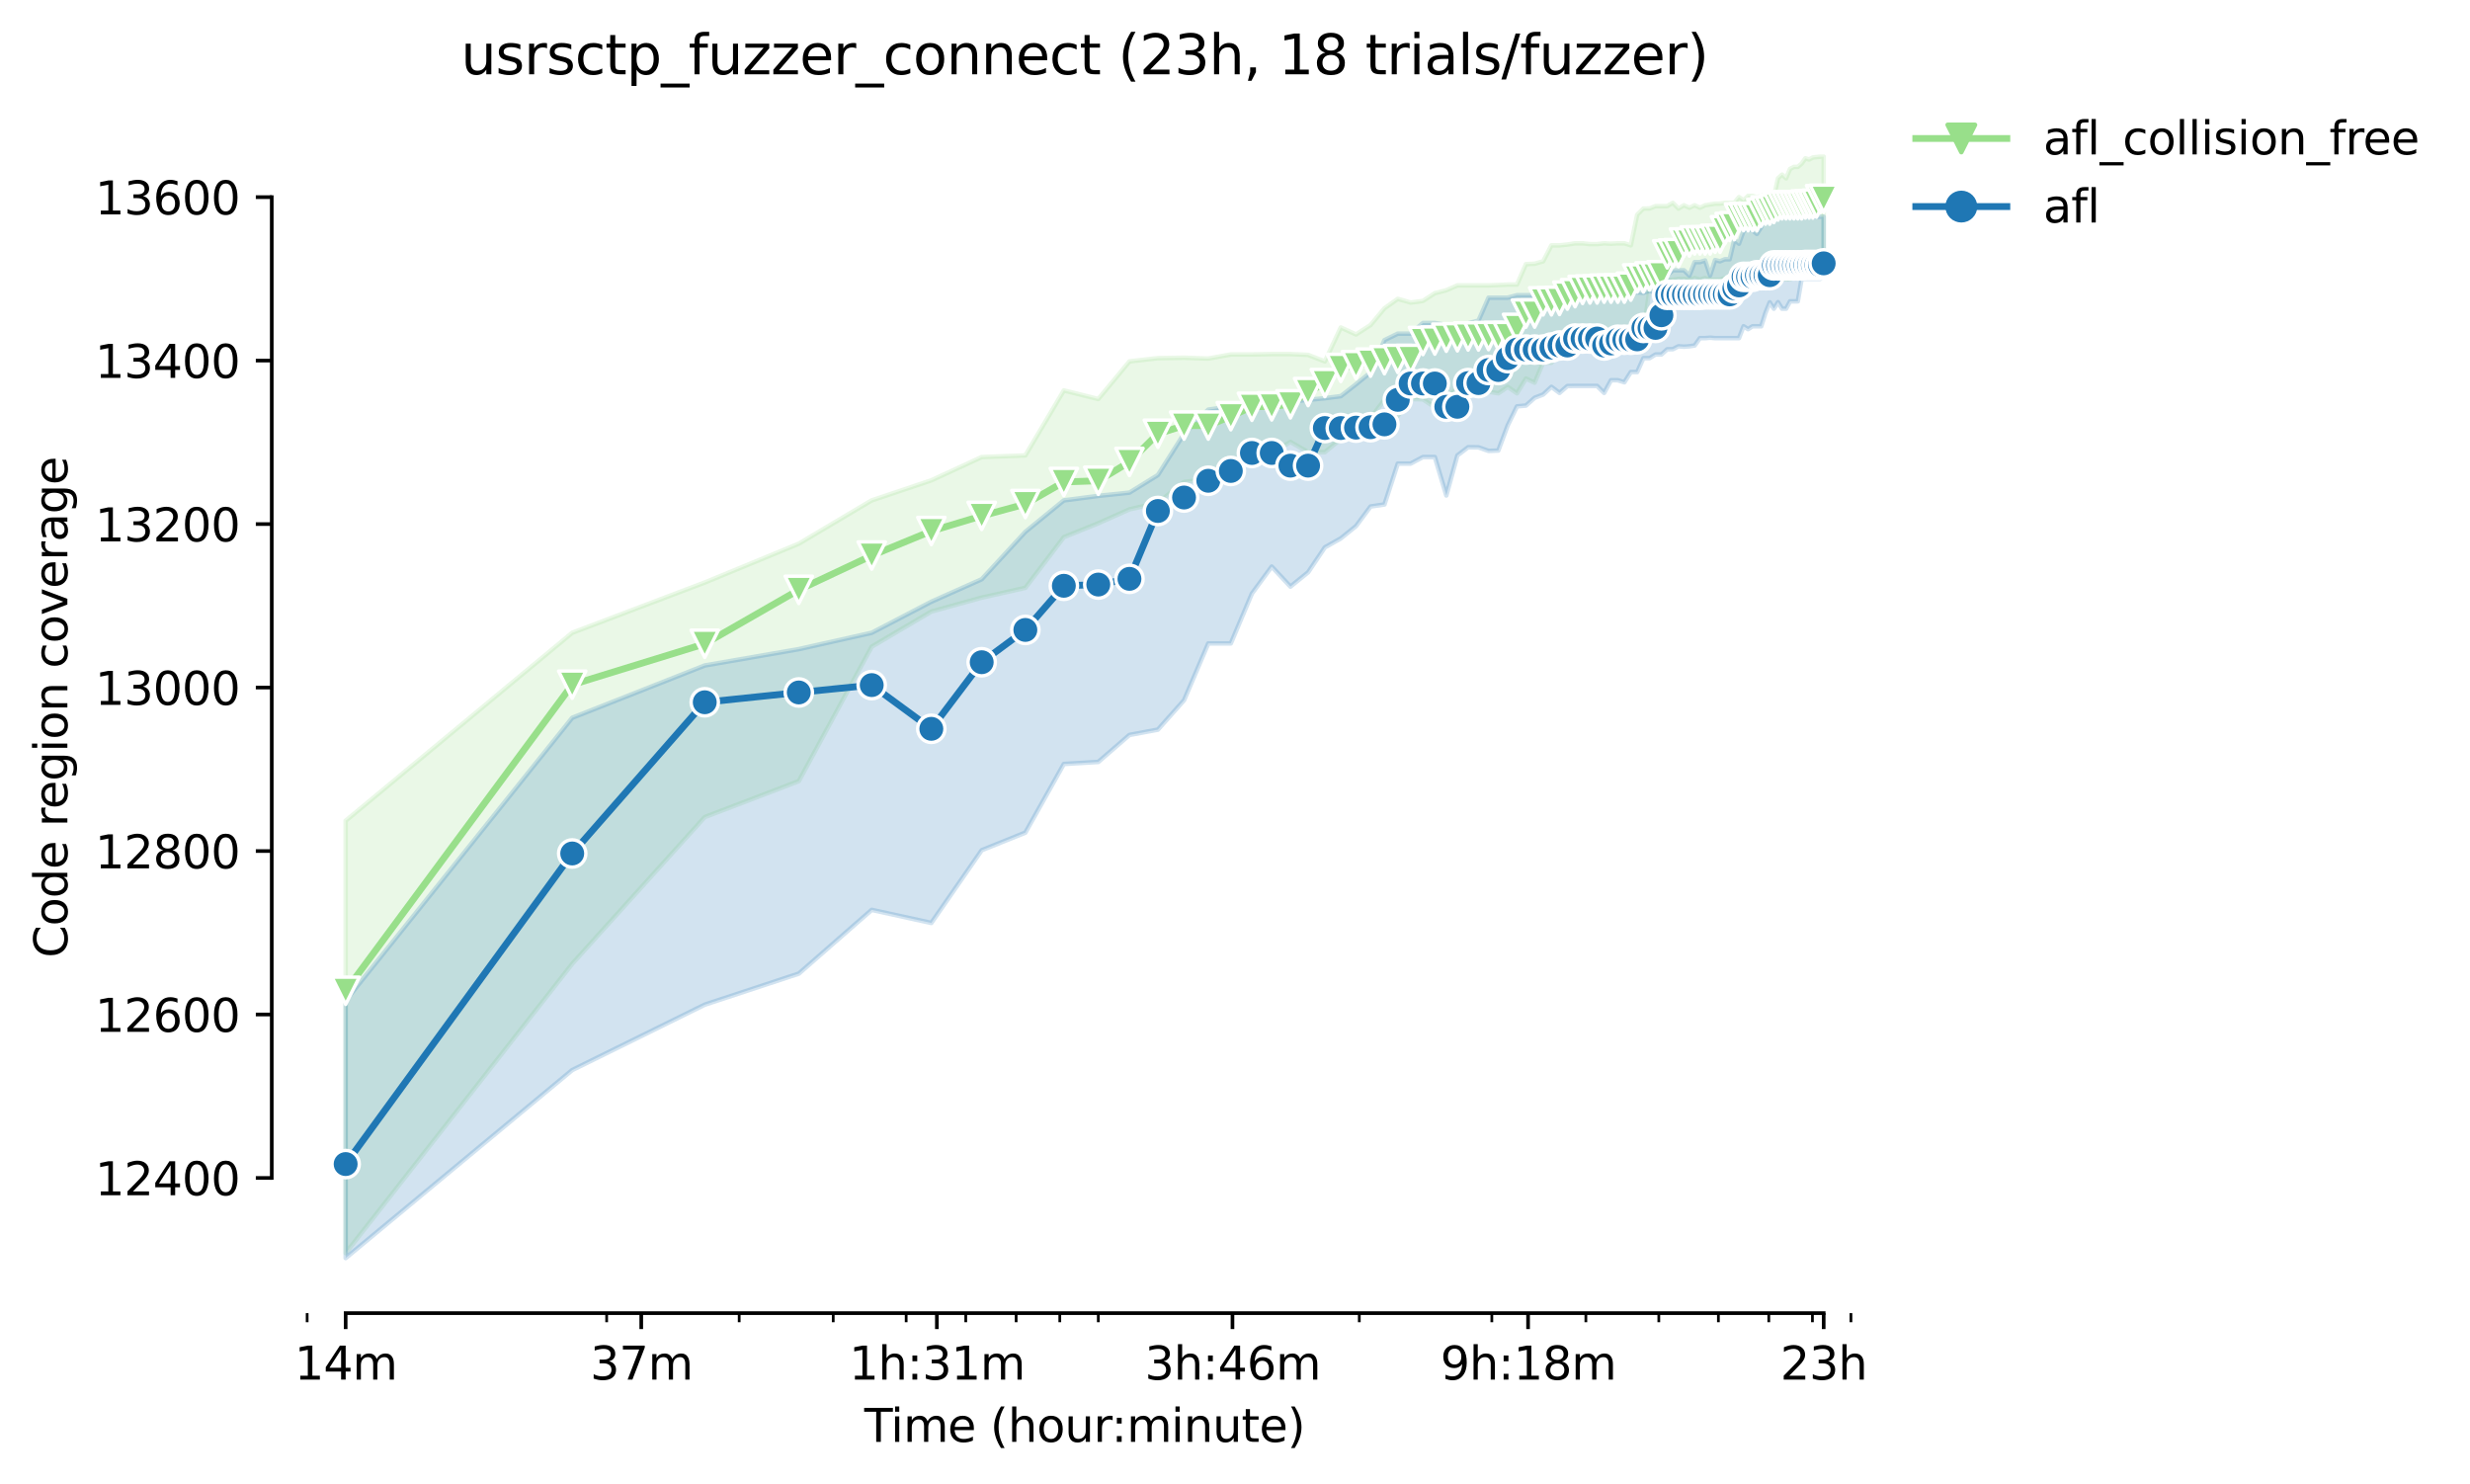 <?xml version="1.0" encoding="utf-8" standalone="no"?>
<!DOCTYPE svg PUBLIC "-//W3C//DTD SVG 1.1//EN"
  "http://www.w3.org/Graphics/SVG/1.1/DTD/svg11.dtd">
<svg height="325.986pt" version="1.1" viewBox="0 0 542.545 325.986" width="542.545pt" xmlns="http://www.w3.org/2000/svg" xmlns:xlink="http://www.w3.org/1999/xlink">
 <defs>
  <style type="text/css">*{stroke-linecap:butt;stroke-linejoin:round;}</style>
 </defs>
 <g id="figure_1">
  <g id="patch_1">
   <path d="M 0 325.986 
L 542.545 325.986 
L 542.545 0 
L 0 0 
z
" style="fill:#ffffff;"/>
  </g>
  <g id="axes_1">
   <g id="patch_2">
    <path d="M 59.691 288.43 
L 416.811 288.43 
L 416.811 22.318 
L 59.691 22.318 
z
" style="fill:#ffffff;"/>
   </g>
   <g id="PolyCollection_1">
    <defs>
     <path d="M 75.923 -145.702 
L 75.923 -50.729 
L 125.69 -114.284 
L 154.801 -146.51 
L 175.456 -154.409 
L 191.477 -183.943 
L 204.568 -191.662 
L 215.635 -194.714 
L 225.223 -196.869 
L 233.679 -208 
L 241.244 -211.052 
L 248.087 -214.104 
L 254.334 -215.54 
L 260.081 -220.118 
L 265.402 -220.747 
L 270.355 -221.555 
L 274.989 -226.761 
L 279.342 -226.402 
L 283.446 -228.915 
L 287.328 -226.671 
L 291.01 -226.671 
L 294.513 -229.544 
L 297.853 -229.723 
L 301.045 -234.122 
L 304.101 -238.161 
L 307.032 -234.66 
L 309.848 -238.341 
L 312.557 -238.262 
L 315.168 -236.546 
L 317.688 -238.341 
L 320.122 -240.854 
L 322.476 -240.854 
L 324.756 -240.919 
L 326.965 -239.948 
L 329.108 -239.598 
L 331.19 -241.007 
L 333.212 -239.598 
L 335.179 -242.829 
L 337.094 -241.932 
L 338.959 -246.33 
L 340.777 -246.308 
L 342.55 -248.933 
L 344.28 -250.01 
L 345.969 -250.01 
L 347.62 -252.322 
L 349.233 -249.023 
L 350.811 -249.023 
L 352.356 -250.01 
L 353.867 -250.01 
L 355.348 -250.01 
L 356.798 -251.267 
L 358.22 -251.267 
L 359.614 -251.267 
L 360.982 -252.883 
L 362.324 -262.488 
L 363.641 -263.027 
L 364.935 -263.027 
L 366.206 -264.463 
L 367.454 -264.553 
L 368.682 -264.732 
L 369.888 -264.732 
L 371.075 -264.553 
L 372.243 -264.912 
L 373.391 -264.553 
L 374.522 -264.912 
L 375.635 -264.553 
L 376.731 -264.553 
L 377.811 -264.553 
L 378.875 -264.903 
L 379.923 -265.091 
L 380.956 -264.553 
L 381.974 -265.091 
L 382.979 -264.553 
L 383.969 -265.091 
L 384.946 -265.091 
L 385.91 -265.091 
L 386.861 -265.091 
L 387.799 -265.078 
L 388.726 -265.271 
L 389.64 -264.283 
L 390.543 -265.271 
L 391.435 -264.642 
L 392.316 -264.642 
L 393.186 -264.642 
L 394.046 -266.258 
L 394.896 -267.246 
L 395.736 -267.246 
L 396.566 -266.258 
L 397.386 -266.258 
L 398.198 -267.246 
L 399 -266.258 
L 399.793 -267.246 
L 400.578 -267.246 
L 400.578 -291.572 
L 400.578 -291.572 
L 399.793 -291.572 
L 399 -291.482 
L 398.198 -291.393 
L 397.386 -290.944 
L 396.566 -291.213 
L 395.736 -290.046 
L 394.896 -289.328 
L 394.046 -289.328 
L 393.186 -288.879 
L 392.316 -286.815 
L 391.435 -287.623 
L 390.543 -286.815 
L 389.64 -282.685 
L 388.726 -283.134 
L 387.799 -283.134 
L 386.861 -282.955 
L 385.91 -282.685 
L 384.946 -282.955 
L 383.969 -282.955 
L 382.979 -281.967 
L 381.974 -282.685 
L 380.956 -281.429 
L 379.923 -281.429 
L 378.875 -281.429 
L 377.811 -281.249 
L 376.731 -281.249 
L 375.635 -281.07 
L 374.522 -280.89 
L 373.391 -280.351 
L 372.243 -280.89 
L 371.075 -280.351 
L 369.888 -280.89 
L 368.682 -280.172 
L 367.454 -281.429 
L 366.206 -280.711 
L 364.935 -280.711 
L 363.641 -280.711 
L 362.324 -280.185 
L 360.982 -280.172 
L 359.614 -278.825 
L 358.22 -272.102 
L 356.798 -272.542 
L 355.348 -272.542 
L 353.867 -272.452 
L 352.356 -272.542 
L 350.811 -272.367 
L 349.233 -272.362 
L 347.62 -272.542 
L 345.969 -272.542 
L 344.28 -272.273 
L 342.55 -272.093 
L 340.777 -272.093 
L 338.959 -268.592 
L 337.094 -268.053 
L 335.179 -267.964 
L 333.212 -263.475 
L 331.19 -263.475 
L 329.108 -263.388 
L 326.965 -263.296 
L 324.756 -263.296 
L 322.476 -263.296 
L 320.122 -263.296 
L 317.688 -262.232 
L 315.168 -261.59 
L 312.557 -259.885 
L 309.848 -259.526 
L 307.032 -260.334 
L 304.101 -258.269 
L 301.045 -254.589 
L 297.853 -252.524 
L 294.513 -254.05 
L 291.01 -246.599 
L 287.328 -248.036 
L 283.446 -248.215 
L 279.342 -248.215 
L 274.989 -248.125 
L 270.355 -248.125 
L 265.402 -247.228 
L 260.081 -247.407 
L 254.334 -247.317 
L 248.087 -246.599 
L 241.244 -238.341 
L 233.679 -240.226 
L 225.223 -225.953 
L 215.635 -225.594 
L 204.568 -220.477 
L 191.477 -216.079 
L 175.456 -206.564 
L 154.801 -198.036 
L 125.69 -186.995 
L 75.923 -145.702 
z
" id="m426fb3d58e" style="stroke:#98df8a;stroke-opacity:0.2;"/>
    </defs>
    <g clip-path="url(#pb8655e4922)">
     <use style="fill:#98df8a;fill-opacity:0.2;stroke:#98df8a;stroke-opacity:0.2;" x="0" xlink:href="#m426fb3d58e" y="325.986"/>
    </g>
   </g>
   <g id="PolyCollection_2">
    <defs>
     <path d="M 75.923 -106.205 
L 75.923 -49.652 
L 125.69 -90.945 
L 154.801 -105.307 
L 175.456 -112.13 
L 191.477 -126.133 
L 204.568 -123.261 
L 215.635 -139.239 
L 225.223 -143.099 
L 233.679 -158.18 
L 241.244 -158.628 
L 248.087 -164.553 
L 254.334 -165.72 
L 260.081 -172.183 
L 265.402 -184.661 
L 270.355 -184.661 
L 274.989 -195.612 
L 279.342 -201.537 
L 283.446 -197.138 
L 287.328 -200.28 
L 291.01 -205.756 
L 294.513 -207.731 
L 297.853 -210.424 
L 301.045 -214.732 
L 304.101 -215.181 
L 307.032 -224.158 
L 309.848 -224.158 
L 312.557 -225.594 
L 315.168 -225.594 
L 317.688 -217.156 
L 320.122 -225.953 
L 322.476 -227.748 
L 324.756 -227.726 
L 326.965 -226.941 
L 329.108 -227.03 
L 331.19 -232.582 
L 333.212 -236.725 
L 335.179 -236.905 
L 337.094 -238.61 
L 338.959 -239.328 
L 340.777 -241.016 
L 342.55 -239.687 
L 344.28 -241.191 
L 345.969 -241.213 
L 347.62 -241.213 
L 349.233 -241.213 
L 350.811 -241.213 
L 352.356 -239.687 
L 353.867 -242.47 
L 355.348 -242.47 
L 356.798 -242.021 
L 358.22 -244.265 
L 359.614 -244.265 
L 360.982 -247.317 
L 362.324 -247.317 
L 363.641 -248.125 
L 364.935 -248.125 
L 366.206 -249.263 
L 367.454 -249.292 
L 368.682 -249.921 
L 369.888 -249.831 
L 371.075 -249.921 
L 372.243 -250.1 
L 373.391 -251.716 
L 374.522 -251.716 
L 375.635 -251.806 
L 376.731 -251.716 
L 377.811 -251.716 
L 378.875 -251.716 
L 379.923 -251.716 
L 380.956 -251.716 
L 381.974 -251.716 
L 382.979 -254.319 
L 383.969 -253.691 
L 384.946 -254.319 
L 385.91 -254.319 
L 386.861 -254.313 
L 387.799 -257.282 
L 388.726 -259.58 
L 389.64 -258.179 
L 390.543 -259.615 
L 391.435 -258.179 
L 392.316 -258.179 
L 393.186 -259.795 
L 394.046 -259.795 
L 394.896 -259.795 
L 395.736 -264.732 
L 396.566 -264.732 
L 397.386 -264.732 
L 398.198 -264.732 
L 399 -264.732 
L 399.793 -264.732 
L 400.578 -265.45 
L 400.578 -278.377 
L 400.578 -278.377 
L 399.793 -278.377 
L 399 -278.377 
L 398.198 -278.377 
L 397.386 -278.377 
L 396.566 -278.377 
L 395.736 -282.775 
L 394.896 -282.775 
L 394.046 -282.775 
L 393.186 -282.775 
L 392.316 -282.885 
L 391.435 -282.775 
L 390.543 -280.531 
L 389.64 -282.775 
L 388.726 -282.775 
L 387.799 -281.249 
L 386.861 -276.132 
L 385.91 -274.606 
L 384.946 -275.414 
L 383.969 -275.773 
L 382.979 -275.248 
L 381.974 -272.452 
L 380.956 -273.35 
L 379.923 -269.041 
L 378.875 -269.041 
L 377.811 -268.592 
L 376.731 -268.861 
L 375.635 -265.486 
L 374.522 -268.772 
L 373.391 -268.413 
L 372.243 -268.413 
L 371.075 -265.45 
L 369.888 -266.617 
L 368.682 -266.617 
L 367.454 -266.617 
L 366.206 -265.54 
L 364.935 -264.283 
L 363.641 -261.68 
L 362.324 -262.129 
L 360.982 -261.68 
L 359.614 -261.77 
L 358.22 -261.77 
L 356.798 -261.682 
L 355.348 -261.68 
L 353.867 -261.77 
L 352.356 -261.682 
L 350.811 -261.86 
L 349.233 -261.68 
L 347.62 -261.68 
L 345.969 -261.68 
L 344.28 -261.141 
L 342.55 -260.603 
L 340.777 -260.704 
L 338.959 -261.141 
L 337.094 -261.141 
L 335.179 -261.141 
L 333.212 -261.141 
L 331.19 -260.603 
L 329.108 -260.603 
L 326.965 -260.603 
L 324.756 -255.576 
L 322.476 -254.948 
L 320.122 -254.14 
L 317.688 -254.589 
L 315.168 -255.037 
L 312.557 -255.037 
L 309.848 -252.703 
L 307.032 -252.703 
L 304.101 -251.267 
L 301.045 -244.176 
L 297.853 -241.572 
L 294.513 -238.969 
L 291.01 -238.52 
L 287.328 -238.161 
L 283.446 -237.802 
L 279.342 -237.802 
L 274.989 -237.264 
L 270.355 -236.725 
L 265.402 -236.007 
L 260.081 -230.711 
L 254.334 -221.644 
L 248.087 -217.784 
L 241.244 -217.066 
L 233.679 -216.079 
L 225.223 -209.167 
L 215.635 -198.754 
L 204.568 -193.817 
L 191.477 -186.995 
L 175.456 -183.404 
L 154.801 -179.813 
L 125.69 -168.323 
L 75.923 -106.205 
z
" id="mfb4d2f4abf" style="stroke:#1f77b4;stroke-opacity:0.2;"/>
    </defs>
    <g clip-path="url(#pb8655e4922)">
     <use style="fill:#1f77b4;fill-opacity:0.2;stroke:#1f77b4;stroke-opacity:0.2;" x="0" xlink:href="#mfb4d2f4abf" y="325.986"/>
    </g>
   </g>
   <g id="matplotlib.axis_1">
    <g id="xtick_1">
     <g id="line2d_1">
      <defs>
       <path d="M 0 0 
L 0 3.5 
" id="m2b71f338d7" style="stroke:#000000;stroke-width:0.8;"/>
      </defs>
      <g>
       <use style="stroke:#000000;stroke-width:0.8;" x="75.923" xlink:href="#m2b71f338d7" y="288.43"/>
      </g>
     </g>
     <g id="text_1">
      <!-- 14m -->
      <g transform="translate(64.691 303.029)scale(0.1 -0.1)">
       <defs>
        <path d="M 794 531 
L 1825 531 
L 1825 4091 
L 703 3866 
L 703 4441 
L 1819 4666 
L 2450 4666 
L 2450 531 
L 3481 531 
L 3481 0 
L 794 0 
L 794 531 
z
" id="DejaVuSans-31" transform="scale(0.016)"/>
        <path d="M 2419 4116 
L 825 1625 
L 2419 1625 
L 2419 4116 
z
M 2253 4666 
L 3047 4666 
L 3047 1625 
L 3713 1625 
L 3713 1100 
L 3047 1100 
L 3047 0 
L 2419 0 
L 2419 1100 
L 313 1100 
L 313 1709 
L 2253 4666 
z
" id="DejaVuSans-34" transform="scale(0.016)"/>
        <path d="M 3328 2828 
Q 3544 3216 3844 3400 
Q 4144 3584 4550 3584 
Q 5097 3584 5394 3201 
Q 5691 2819 5691 2113 
L 5691 0 
L 5113 0 
L 5113 2094 
Q 5113 2597 4934 2840 
Q 4756 3084 4391 3084 
Q 3944 3084 3684 2787 
Q 3425 2491 3425 1978 
L 3425 0 
L 2847 0 
L 2847 2094 
Q 2847 2600 2669 2842 
Q 2491 3084 2119 3084 
Q 1678 3084 1418 2786 
Q 1159 2488 1159 1978 
L 1159 0 
L 581 0 
L 581 3500 
L 1159 3500 
L 1159 2956 
Q 1356 3278 1631 3431 
Q 1906 3584 2284 3584 
Q 2666 3584 2933 3390 
Q 3200 3197 3328 2828 
z
" id="DejaVuSans-6d" transform="scale(0.016)"/>
       </defs>
       <use xlink:href="#DejaVuSans-31"/>
       <use x="63.623" xlink:href="#DejaVuSans-34"/>
       <use x="127.246" xlink:href="#DejaVuSans-6d"/>
      </g>
     </g>
    </g>
    <g id="xtick_2">
     <g id="line2d_2">
      <g>
       <use style="stroke:#000000;stroke-width:0.8;" x="140.854" xlink:href="#m2b71f338d7" y="288.43"/>
      </g>
     </g>
     <g id="text_2">
      <!-- 37m -->
      <g transform="translate(129.622 303.029)scale(0.1 -0.1)">
       <defs>
        <path d="M 2597 2516 
Q 3050 2419 3304 2112 
Q 3559 1806 3559 1356 
Q 3559 666 3084 287 
Q 2609 -91 1734 -91 
Q 1441 -91 1130 -33 
Q 819 25 488 141 
L 488 750 
Q 750 597 1062 519 
Q 1375 441 1716 441 
Q 2309 441 2620 675 
Q 2931 909 2931 1356 
Q 2931 1769 2642 2001 
Q 2353 2234 1838 2234 
L 1294 2234 
L 1294 2753 
L 1863 2753 
Q 2328 2753 2575 2939 
Q 2822 3125 2822 3475 
Q 2822 3834 2567 4026 
Q 2313 4219 1838 4219 
Q 1578 4219 1281 4162 
Q 984 4106 628 3988 
L 628 4550 
Q 988 4650 1302 4700 
Q 1616 4750 1894 4750 
Q 2613 4750 3031 4423 
Q 3450 4097 3450 3541 
Q 3450 3153 3228 2886 
Q 3006 2619 2597 2516 
z
" id="DejaVuSans-33" transform="scale(0.016)"/>
        <path d="M 525 4666 
L 3525 4666 
L 3525 4397 
L 1831 0 
L 1172 0 
L 2766 4134 
L 525 4134 
L 525 4666 
z
" id="DejaVuSans-37" transform="scale(0.016)"/>
       </defs>
       <use xlink:href="#DejaVuSans-33"/>
       <use x="63.623" xlink:href="#DejaVuSans-37"/>
       <use x="127.246" xlink:href="#DejaVuSans-6d"/>
      </g>
     </g>
    </g>
    <g id="xtick_3">
     <g id="line2d_3">
      <g>
       <use style="stroke:#000000;stroke-width:0.8;" x="205.786" xlink:href="#m2b71f338d7" y="288.43"/>
      </g>
     </g>
     <g id="text_3">
      <!-- 1h:31m -->
      <g transform="translate(186.518 303.029)scale(0.1 -0.1)">
       <defs>
        <path d="M 3513 2113 
L 3513 0 
L 2938 0 
L 2938 2094 
Q 2938 2591 2744 2837 
Q 2550 3084 2163 3084 
Q 1697 3084 1428 2787 
Q 1159 2491 1159 1978 
L 1159 0 
L 581 0 
L 581 4863 
L 1159 4863 
L 1159 2956 
Q 1366 3272 1645 3428 
Q 1925 3584 2291 3584 
Q 2894 3584 3203 3211 
Q 3513 2838 3513 2113 
z
" id="DejaVuSans-68" transform="scale(0.016)"/>
        <path d="M 750 794 
L 1409 794 
L 1409 0 
L 750 0 
L 750 794 
z
M 750 3309 
L 1409 3309 
L 1409 2516 
L 750 2516 
L 750 3309 
z
" id="DejaVuSans-3a" transform="scale(0.016)"/>
       </defs>
       <use xlink:href="#DejaVuSans-31"/>
       <use x="63.623" xlink:href="#DejaVuSans-68"/>
       <use x="127.002" xlink:href="#DejaVuSans-3a"/>
       <use x="160.693" xlink:href="#DejaVuSans-33"/>
       <use x="224.316" xlink:href="#DejaVuSans-31"/>
       <use x="287.939" xlink:href="#DejaVuSans-6d"/>
      </g>
     </g>
    </g>
    <g id="xtick_4">
     <g id="line2d_4">
      <g>
       <use style="stroke:#000000;stroke-width:0.8;" x="270.717" xlink:href="#m2b71f338d7" y="288.43"/>
      </g>
     </g>
     <g id="text_4">
      <!-- 3h:46m -->
      <g transform="translate(251.449 303.029)scale(0.1 -0.1)">
       <defs>
        <path d="M 2113 2584 
Q 1688 2584 1439 2293 
Q 1191 2003 1191 1497 
Q 1191 994 1439 701 
Q 1688 409 2113 409 
Q 2538 409 2786 701 
Q 3034 994 3034 1497 
Q 3034 2003 2786 2293 
Q 2538 2584 2113 2584 
z
M 3366 4563 
L 3366 3988 
Q 3128 4100 2886 4159 
Q 2644 4219 2406 4219 
Q 1781 4219 1451 3797 
Q 1122 3375 1075 2522 
Q 1259 2794 1537 2939 
Q 1816 3084 2150 3084 
Q 2853 3084 3261 2657 
Q 3669 2231 3669 1497 
Q 3669 778 3244 343 
Q 2819 -91 2113 -91 
Q 1303 -91 875 529 
Q 447 1150 447 2328 
Q 447 3434 972 4092 
Q 1497 4750 2381 4750 
Q 2619 4750 2861 4703 
Q 3103 4656 3366 4563 
z
" id="DejaVuSans-36" transform="scale(0.016)"/>
       </defs>
       <use xlink:href="#DejaVuSans-33"/>
       <use x="63.623" xlink:href="#DejaVuSans-68"/>
       <use x="127.002" xlink:href="#DejaVuSans-3a"/>
       <use x="160.693" xlink:href="#DejaVuSans-34"/>
       <use x="224.316" xlink:href="#DejaVuSans-36"/>
       <use x="287.939" xlink:href="#DejaVuSans-6d"/>
      </g>
     </g>
    </g>
    <g id="xtick_5">
     <g id="line2d_5">
      <g>
       <use style="stroke:#000000;stroke-width:0.8;" x="335.648" xlink:href="#m2b71f338d7" y="288.43"/>
      </g>
     </g>
     <g id="text_5">
      <!-- 9h:18m -->
      <g transform="translate(316.38 303.029)scale(0.1 -0.1)">
       <defs>
        <path d="M 703 97 
L 703 672 
Q 941 559 1184 500 
Q 1428 441 1663 441 
Q 2288 441 2617 861 
Q 2947 1281 2994 2138 
Q 2813 1869 2534 1725 
Q 2256 1581 1919 1581 
Q 1219 1581 811 2004 
Q 403 2428 403 3163 
Q 403 3881 828 4315 
Q 1253 4750 1959 4750 
Q 2769 4750 3195 4129 
Q 3622 3509 3622 2328 
Q 3622 1225 3098 567 
Q 2575 -91 1691 -91 
Q 1453 -91 1209 -44 
Q 966 3 703 97 
z
M 1959 2075 
Q 2384 2075 2632 2365 
Q 2881 2656 2881 3163 
Q 2881 3666 2632 3958 
Q 2384 4250 1959 4250 
Q 1534 4250 1286 3958 
Q 1038 3666 1038 3163 
Q 1038 2656 1286 2365 
Q 1534 2075 1959 2075 
z
" id="DejaVuSans-39" transform="scale(0.016)"/>
        <path d="M 2034 2216 
Q 1584 2216 1326 1975 
Q 1069 1734 1069 1313 
Q 1069 891 1326 650 
Q 1584 409 2034 409 
Q 2484 409 2743 651 
Q 3003 894 3003 1313 
Q 3003 1734 2745 1975 
Q 2488 2216 2034 2216 
z
M 1403 2484 
Q 997 2584 770 2862 
Q 544 3141 544 3541 
Q 544 4100 942 4425 
Q 1341 4750 2034 4750 
Q 2731 4750 3128 4425 
Q 3525 4100 3525 3541 
Q 3525 3141 3298 2862 
Q 3072 2584 2669 2484 
Q 3125 2378 3379 2068 
Q 3634 1759 3634 1313 
Q 3634 634 3220 271 
Q 2806 -91 2034 -91 
Q 1263 -91 848 271 
Q 434 634 434 1313 
Q 434 1759 690 2068 
Q 947 2378 1403 2484 
z
M 1172 3481 
Q 1172 3119 1398 2916 
Q 1625 2713 2034 2713 
Q 2441 2713 2670 2916 
Q 2900 3119 2900 3481 
Q 2900 3844 2670 4047 
Q 2441 4250 2034 4250 
Q 1625 4250 1398 4047 
Q 1172 3844 1172 3481 
z
" id="DejaVuSans-38" transform="scale(0.016)"/>
       </defs>
       <use xlink:href="#DejaVuSans-39"/>
       <use x="63.623" xlink:href="#DejaVuSans-68"/>
       <use x="127.002" xlink:href="#DejaVuSans-3a"/>
       <use x="160.693" xlink:href="#DejaVuSans-31"/>
       <use x="224.316" xlink:href="#DejaVuSans-38"/>
       <use x="287.939" xlink:href="#DejaVuSans-6d"/>
      </g>
     </g>
    </g>
    <g id="xtick_6">
     <g id="line2d_6">
      <g>
       <use style="stroke:#000000;stroke-width:0.8;" x="400.579" xlink:href="#m2b71f338d7" y="288.43"/>
      </g>
     </g>
     <g id="text_6">
      <!-- 23h -->
      <g transform="translate(391.048 303.029)scale(0.1 -0.1)">
       <defs>
        <path d="M 1228 531 
L 3431 531 
L 3431 0 
L 469 0 
L 469 531 
Q 828 903 1448 1529 
Q 2069 2156 2228 2338 
Q 2531 2678 2651 2914 
Q 2772 3150 2772 3378 
Q 2772 3750 2511 3984 
Q 2250 4219 1831 4219 
Q 1534 4219 1204 4116 
Q 875 4013 500 3803 
L 500 4441 
Q 881 4594 1212 4672 
Q 1544 4750 1819 4750 
Q 2544 4750 2975 4387 
Q 3406 4025 3406 3419 
Q 3406 3131 3298 2873 
Q 3191 2616 2906 2266 
Q 2828 2175 2409 1742 
Q 1991 1309 1228 531 
z
" id="DejaVuSans-32" transform="scale(0.016)"/>
       </defs>
       <use xlink:href="#DejaVuSans-32"/>
       <use x="63.623" xlink:href="#DejaVuSans-33"/>
       <use x="127.246" xlink:href="#DejaVuSans-68"/>
      </g>
     </g>
    </g>
    <g id="xtick_7">
     <g id="line2d_7">
      <defs>
       <path d="M 0 0 
L 0 2 
" id="mff7fa3f755" style="stroke:#000000;stroke-width:0.6;"/>
      </defs>
      <g>
       <use style="stroke:#000000;stroke-width:0.6;" x="67.467" xlink:href="#mff7fa3f755" y="288.43"/>
      </g>
     </g>
    </g>
    <g id="xtick_8">
     <g id="line2d_8">
      <g>
       <use style="stroke:#000000;stroke-width:0.6;" x="133.254" xlink:href="#mff7fa3f755" y="288.43"/>
      </g>
     </g>
    </g>
    <g id="xtick_9">
     <g id="line2d_9">
      <g>
       <use style="stroke:#000000;stroke-width:0.6;" x="162.366" xlink:href="#mff7fa3f755" y="288.43"/>
      </g>
     </g>
    </g>
    <g id="xtick_10">
     <g id="line2d_10">
      <g>
       <use style="stroke:#000000;stroke-width:0.6;" x="183.021" xlink:href="#mff7fa3f755" y="288.43"/>
      </g>
     </g>
    </g>
    <g id="xtick_11">
     <g id="line2d_11">
      <g>
       <use style="stroke:#000000;stroke-width:0.6;" x="199.042" xlink:href="#mff7fa3f755" y="288.43"/>
      </g>
     </g>
    </g>
    <g id="xtick_12">
     <g id="line2d_12">
      <g>
       <use style="stroke:#000000;stroke-width:0.6;" x="212.132" xlink:href="#mff7fa3f755" y="288.43"/>
      </g>
     </g>
    </g>
    <g id="xtick_13">
     <g id="line2d_13">
      <g>
       <use style="stroke:#000000;stroke-width:0.6;" x="223.2" xlink:href="#mff7fa3f755" y="288.43"/>
      </g>
     </g>
    </g>
    <g id="xtick_14">
     <g id="line2d_14">
      <g>
       <use style="stroke:#000000;stroke-width:0.6;" x="232.787" xlink:href="#mff7fa3f755" y="288.43"/>
      </g>
     </g>
    </g>
    <g id="xtick_15">
     <g id="line2d_15">
      <g>
       <use style="stroke:#000000;stroke-width:0.6;" x="241.244" xlink:href="#mff7fa3f755" y="288.43"/>
      </g>
     </g>
    </g>
    <g id="xtick_16">
     <g id="line2d_16">
      <g>
       <use style="stroke:#000000;stroke-width:0.6;" x="298.575" xlink:href="#mff7fa3f755" y="288.43"/>
      </g>
     </g>
    </g>
    <g id="xtick_17">
     <g id="line2d_17">
      <g>
       <use style="stroke:#000000;stroke-width:0.6;" x="327.687" xlink:href="#mff7fa3f755" y="288.43"/>
      </g>
     </g>
    </g>
    <g id="xtick_18">
     <g id="line2d_18">
      <g>
       <use style="stroke:#000000;stroke-width:0.6;" x="348.341" xlink:href="#mff7fa3f755" y="288.43"/>
      </g>
     </g>
    </g>
    <g id="xtick_19">
     <g id="line2d_19">
      <g>
       <use style="stroke:#000000;stroke-width:0.6;" x="364.363" xlink:href="#mff7fa3f755" y="288.43"/>
      </g>
     </g>
    </g>
    <g id="xtick_20">
     <g id="line2d_20">
      <g>
       <use style="stroke:#000000;stroke-width:0.6;" x="377.453" xlink:href="#mff7fa3f755" y="288.43"/>
      </g>
     </g>
    </g>
    <g id="xtick_21">
     <g id="line2d_21">
      <g>
       <use style="stroke:#000000;stroke-width:0.6;" x="388.521" xlink:href="#mff7fa3f755" y="288.43"/>
      </g>
     </g>
    </g>
    <g id="xtick_22">
     <g id="line2d_22">
      <g>
       <use style="stroke:#000000;stroke-width:0.6;" x="398.108" xlink:href="#mff7fa3f755" y="288.43"/>
      </g>
     </g>
    </g>
    <g id="xtick_23">
     <g id="line2d_23">
      <g>
       <use style="stroke:#000000;stroke-width:0.6;" x="406.565" xlink:href="#mff7fa3f755" y="288.43"/>
      </g>
     </g>
    </g>
    <g id="text_7">
     <!-- Time (hour:minute) -->
     <g transform="translate(189.844 316.707)scale(0.1 -0.1)">
      <defs>
       <path d="M -19 4666 
L 3928 4666 
L 3928 4134 
L 2272 4134 
L 2272 0 
L 1638 0 
L 1638 4134 
L -19 4134 
L -19 4666 
z
" id="DejaVuSans-54" transform="scale(0.016)"/>
       <path d="M 603 3500 
L 1178 3500 
L 1178 0 
L 603 0 
L 603 3500 
z
M 603 4863 
L 1178 4863 
L 1178 4134 
L 603 4134 
L 603 4863 
z
" id="DejaVuSans-69" transform="scale(0.016)"/>
       <path d="M 3597 1894 
L 3597 1613 
L 953 1613 
Q 991 1019 1311 708 
Q 1631 397 2203 397 
Q 2534 397 2845 478 
Q 3156 559 3463 722 
L 3463 178 
Q 3153 47 2828 -22 
Q 2503 -91 2169 -91 
Q 1331 -91 842 396 
Q 353 884 353 1716 
Q 353 2575 817 3079 
Q 1281 3584 2069 3584 
Q 2775 3584 3186 3129 
Q 3597 2675 3597 1894 
z
M 3022 2063 
Q 3016 2534 2758 2815 
Q 2500 3097 2075 3097 
Q 1594 3097 1305 2825 
Q 1016 2553 972 2059 
L 3022 2063 
z
" id="DejaVuSans-65" transform="scale(0.016)"/>
       <path id="DejaVuSans-20" transform="scale(0.016)"/>
       <path d="M 1984 4856 
Q 1566 4138 1362 3434 
Q 1159 2731 1159 2009 
Q 1159 1288 1364 580 
Q 1569 -128 1984 -844 
L 1484 -844 
Q 1016 -109 783 600 
Q 550 1309 550 2009 
Q 550 2706 781 3412 
Q 1013 4119 1484 4856 
L 1984 4856 
z
" id="DejaVuSans-28" transform="scale(0.016)"/>
       <path d="M 1959 3097 
Q 1497 3097 1228 2736 
Q 959 2375 959 1747 
Q 959 1119 1226 758 
Q 1494 397 1959 397 
Q 2419 397 2687 759 
Q 2956 1122 2956 1747 
Q 2956 2369 2687 2733 
Q 2419 3097 1959 3097 
z
M 1959 3584 
Q 2709 3584 3137 3096 
Q 3566 2609 3566 1747 
Q 3566 888 3137 398 
Q 2709 -91 1959 -91 
Q 1206 -91 779 398 
Q 353 888 353 1747 
Q 353 2609 779 3096 
Q 1206 3584 1959 3584 
z
" id="DejaVuSans-6f" transform="scale(0.016)"/>
       <path d="M 544 1381 
L 544 3500 
L 1119 3500 
L 1119 1403 
Q 1119 906 1312 657 
Q 1506 409 1894 409 
Q 2359 409 2629 706 
Q 2900 1003 2900 1516 
L 2900 3500 
L 3475 3500 
L 3475 0 
L 2900 0 
L 2900 538 
Q 2691 219 2414 64 
Q 2138 -91 1772 -91 
Q 1169 -91 856 284 
Q 544 659 544 1381 
z
M 1991 3584 
L 1991 3584 
z
" id="DejaVuSans-75" transform="scale(0.016)"/>
       <path d="M 2631 2963 
Q 2534 3019 2420 3045 
Q 2306 3072 2169 3072 
Q 1681 3072 1420 2755 
Q 1159 2438 1159 1844 
L 1159 0 
L 581 0 
L 581 3500 
L 1159 3500 
L 1159 2956 
Q 1341 3275 1631 3429 
Q 1922 3584 2338 3584 
Q 2397 3584 2469 3576 
Q 2541 3569 2628 3553 
L 2631 2963 
z
" id="DejaVuSans-72" transform="scale(0.016)"/>
       <path d="M 3513 2113 
L 3513 0 
L 2938 0 
L 2938 2094 
Q 2938 2591 2744 2837 
Q 2550 3084 2163 3084 
Q 1697 3084 1428 2787 
Q 1159 2491 1159 1978 
L 1159 0 
L 581 0 
L 581 3500 
L 1159 3500 
L 1159 2956 
Q 1366 3272 1645 3428 
Q 1925 3584 2291 3584 
Q 2894 3584 3203 3211 
Q 3513 2838 3513 2113 
z
" id="DejaVuSans-6e" transform="scale(0.016)"/>
       <path d="M 1172 4494 
L 1172 3500 
L 2356 3500 
L 2356 3053 
L 1172 3053 
L 1172 1153 
Q 1172 725 1289 603 
Q 1406 481 1766 481 
L 2356 481 
L 2356 0 
L 1766 0 
Q 1100 0 847 248 
Q 594 497 594 1153 
L 594 3053 
L 172 3053 
L 172 3500 
L 594 3500 
L 594 4494 
L 1172 4494 
z
" id="DejaVuSans-74" transform="scale(0.016)"/>
       <path d="M 513 4856 
L 1013 4856 
Q 1481 4119 1714 3412 
Q 1947 2706 1947 2009 
Q 1947 1309 1714 600 
Q 1481 -109 1013 -844 
L 513 -844 
Q 928 -128 1133 580 
Q 1338 1288 1338 2009 
Q 1338 2731 1133 3434 
Q 928 4138 513 4856 
z
" id="DejaVuSans-29" transform="scale(0.016)"/>
      </defs>
      <use xlink:href="#DejaVuSans-54"/>
      <use x="57.959" xlink:href="#DejaVuSans-69"/>
      <use x="85.742" xlink:href="#DejaVuSans-6d"/>
      <use x="183.154" xlink:href="#DejaVuSans-65"/>
      <use x="244.678" xlink:href="#DejaVuSans-20"/>
      <use x="276.465" xlink:href="#DejaVuSans-28"/>
      <use x="315.479" xlink:href="#DejaVuSans-68"/>
      <use x="378.857" xlink:href="#DejaVuSans-6f"/>
      <use x="440.039" xlink:href="#DejaVuSans-75"/>
      <use x="503.418" xlink:href="#DejaVuSans-72"/>
      <use x="542.781" xlink:href="#DejaVuSans-3a"/>
      <use x="576.473" xlink:href="#DejaVuSans-6d"/>
      <use x="673.885" xlink:href="#DejaVuSans-69"/>
      <use x="701.668" xlink:href="#DejaVuSans-6e"/>
      <use x="765.047" xlink:href="#DejaVuSans-75"/>
      <use x="828.426" xlink:href="#DejaVuSans-74"/>
      <use x="867.635" xlink:href="#DejaVuSans-65"/>
      <use x="929.158" xlink:href="#DejaVuSans-29"/>
     </g>
    </g>
   </g>
   <g id="matplotlib.axis_2">
    <g id="ytick_1">
     <g id="line2d_24">
      <defs>
       <path d="M 0 0 
L -3.5 0 
" id="m526dfd312f" style="stroke:#000000;stroke-width:0.8;"/>
      </defs>
      <g>
       <use style="stroke:#000000;stroke-width:0.8;" x="59.691" xlink:href="#m526dfd312f" y="258.74"/>
      </g>
     </g>
     <g id="text_8">
      <!-- 12400 -->
      <g transform="translate(20.878 262.539)scale(0.1 -0.1)">
       <defs>
        <path d="M 2034 4250 
Q 1547 4250 1301 3770 
Q 1056 3291 1056 2328 
Q 1056 1369 1301 889 
Q 1547 409 2034 409 
Q 2525 409 2770 889 
Q 3016 1369 3016 2328 
Q 3016 3291 2770 3770 
Q 2525 4250 2034 4250 
z
M 2034 4750 
Q 2819 4750 3233 4129 
Q 3647 3509 3647 2328 
Q 3647 1150 3233 529 
Q 2819 -91 2034 -91 
Q 1250 -91 836 529 
Q 422 1150 422 2328 
Q 422 3509 836 4129 
Q 1250 4750 2034 4750 
z
" id="DejaVuSans-30" transform="scale(0.016)"/>
       </defs>
       <use xlink:href="#DejaVuSans-31"/>
       <use x="63.623" xlink:href="#DejaVuSans-32"/>
       <use x="127.246" xlink:href="#DejaVuSans-34"/>
       <use x="190.869" xlink:href="#DejaVuSans-30"/>
       <use x="254.492" xlink:href="#DejaVuSans-30"/>
      </g>
     </g>
    </g>
    <g id="ytick_2">
     <g id="line2d_25">
      <g>
       <use style="stroke:#000000;stroke-width:0.8;" x="59.691" xlink:href="#m526dfd312f" y="222.833"/>
      </g>
     </g>
     <g id="text_9">
      <!-- 12600 -->
      <g transform="translate(20.878 226.633)scale(0.1 -0.1)">
       <use xlink:href="#DejaVuSans-31"/>
       <use x="63.623" xlink:href="#DejaVuSans-32"/>
       <use x="127.246" xlink:href="#DejaVuSans-36"/>
       <use x="190.869" xlink:href="#DejaVuSans-30"/>
       <use x="254.492" xlink:href="#DejaVuSans-30"/>
      </g>
     </g>
    </g>
    <g id="ytick_3">
     <g id="line2d_26">
      <g>
       <use style="stroke:#000000;stroke-width:0.8;" x="59.691" xlink:href="#m526dfd312f" y="186.927"/>
      </g>
     </g>
     <g id="text_10">
      <!-- 12800 -->
      <g transform="translate(20.878 190.726)scale(0.1 -0.1)">
       <use xlink:href="#DejaVuSans-31"/>
       <use x="63.623" xlink:href="#DejaVuSans-32"/>
       <use x="127.246" xlink:href="#DejaVuSans-38"/>
       <use x="190.869" xlink:href="#DejaVuSans-30"/>
       <use x="254.492" xlink:href="#DejaVuSans-30"/>
      </g>
     </g>
    </g>
    <g id="ytick_4">
     <g id="line2d_27">
      <g>
       <use style="stroke:#000000;stroke-width:0.8;" x="59.691" xlink:href="#m526dfd312f" y="151.02"/>
      </g>
     </g>
     <g id="text_11">
      <!-- 13000 -->
      <g transform="translate(20.878 154.82)scale(0.1 -0.1)">
       <use xlink:href="#DejaVuSans-31"/>
       <use x="63.623" xlink:href="#DejaVuSans-33"/>
       <use x="127.246" xlink:href="#DejaVuSans-30"/>
       <use x="190.869" xlink:href="#DejaVuSans-30"/>
       <use x="254.492" xlink:href="#DejaVuSans-30"/>
      </g>
     </g>
    </g>
    <g id="ytick_5">
     <g id="line2d_28">
      <g>
       <use style="stroke:#000000;stroke-width:0.8;" x="59.691" xlink:href="#m526dfd312f" y="115.114"/>
      </g>
     </g>
     <g id="text_12">
      <!-- 13200 -->
      <g transform="translate(20.878 118.913)scale(0.1 -0.1)">
       <use xlink:href="#DejaVuSans-31"/>
       <use x="63.623" xlink:href="#DejaVuSans-33"/>
       <use x="127.246" xlink:href="#DejaVuSans-32"/>
       <use x="190.869" xlink:href="#DejaVuSans-30"/>
       <use x="254.492" xlink:href="#DejaVuSans-30"/>
      </g>
     </g>
    </g>
    <g id="ytick_6">
     <g id="line2d_29">
      <g>
       <use style="stroke:#000000;stroke-width:0.8;" x="59.691" xlink:href="#m526dfd312f" y="79.207"/>
      </g>
     </g>
     <g id="text_13">
      <!-- 13400 -->
      <g transform="translate(20.878 83.007)scale(0.1 -0.1)">
       <use xlink:href="#DejaVuSans-31"/>
       <use x="63.623" xlink:href="#DejaVuSans-33"/>
       <use x="127.246" xlink:href="#DejaVuSans-34"/>
       <use x="190.869" xlink:href="#DejaVuSans-30"/>
       <use x="254.492" xlink:href="#DejaVuSans-30"/>
      </g>
     </g>
    </g>
    <g id="ytick_7">
     <g id="line2d_30">
      <g>
       <use style="stroke:#000000;stroke-width:0.8;" x="59.691" xlink:href="#m526dfd312f" y="43.301"/>
      </g>
     </g>
     <g id="text_14">
      <!-- 13600 -->
      <g transform="translate(20.878 47.1)scale(0.1 -0.1)">
       <use xlink:href="#DejaVuSans-31"/>
       <use x="63.623" xlink:href="#DejaVuSans-33"/>
       <use x="127.246" xlink:href="#DejaVuSans-36"/>
       <use x="190.869" xlink:href="#DejaVuSans-30"/>
       <use x="254.492" xlink:href="#DejaVuSans-30"/>
      </g>
     </g>
    </g>
    <g id="text_15">
     <!-- Code region coverage -->
     <g transform="translate(14.798 210.38)rotate(-90)scale(0.1 -0.1)">
      <defs>
       <path d="M 4122 4306 
L 4122 3641 
Q 3803 3938 3442 4084 
Q 3081 4231 2675 4231 
Q 1875 4231 1450 3742 
Q 1025 3253 1025 2328 
Q 1025 1406 1450 917 
Q 1875 428 2675 428 
Q 3081 428 3442 575 
Q 3803 722 4122 1019 
L 4122 359 
Q 3791 134 3420 21 
Q 3050 -91 2638 -91 
Q 1578 -91 968 557 
Q 359 1206 359 2328 
Q 359 3453 968 4101 
Q 1578 4750 2638 4750 
Q 3056 4750 3426 4639 
Q 3797 4528 4122 4306 
z
" id="DejaVuSans-43" transform="scale(0.016)"/>
       <path d="M 2906 2969 
L 2906 4863 
L 3481 4863 
L 3481 0 
L 2906 0 
L 2906 525 
Q 2725 213 2448 61 
Q 2172 -91 1784 -91 
Q 1150 -91 751 415 
Q 353 922 353 1747 
Q 353 2572 751 3078 
Q 1150 3584 1784 3584 
Q 2172 3584 2448 3432 
Q 2725 3281 2906 2969 
z
M 947 1747 
Q 947 1113 1208 752 
Q 1469 391 1925 391 
Q 2381 391 2643 752 
Q 2906 1113 2906 1747 
Q 2906 2381 2643 2742 
Q 2381 3103 1925 3103 
Q 1469 3103 1208 2742 
Q 947 2381 947 1747 
z
" id="DejaVuSans-64" transform="scale(0.016)"/>
       <path d="M 2906 1791 
Q 2906 2416 2648 2759 
Q 2391 3103 1925 3103 
Q 1463 3103 1205 2759 
Q 947 2416 947 1791 
Q 947 1169 1205 825 
Q 1463 481 1925 481 
Q 2391 481 2648 825 
Q 2906 1169 2906 1791 
z
M 3481 434 
Q 3481 -459 3084 -895 
Q 2688 -1331 1869 -1331 
Q 1566 -1331 1297 -1286 
Q 1028 -1241 775 -1147 
L 775 -588 
Q 1028 -725 1275 -790 
Q 1522 -856 1778 -856 
Q 2344 -856 2625 -561 
Q 2906 -266 2906 331 
L 2906 616 
Q 2728 306 2450 153 
Q 2172 0 1784 0 
Q 1141 0 747 490 
Q 353 981 353 1791 
Q 353 2603 747 3093 
Q 1141 3584 1784 3584 
Q 2172 3584 2450 3431 
Q 2728 3278 2906 2969 
L 2906 3500 
L 3481 3500 
L 3481 434 
z
" id="DejaVuSans-67" transform="scale(0.016)"/>
       <path d="M 3122 3366 
L 3122 2828 
Q 2878 2963 2633 3030 
Q 2388 3097 2138 3097 
Q 1578 3097 1268 2742 
Q 959 2388 959 1747 
Q 959 1106 1268 751 
Q 1578 397 2138 397 
Q 2388 397 2633 464 
Q 2878 531 3122 666 
L 3122 134 
Q 2881 22 2623 -34 
Q 2366 -91 2075 -91 
Q 1284 -91 818 406 
Q 353 903 353 1747 
Q 353 2603 823 3093 
Q 1294 3584 2113 3584 
Q 2378 3584 2631 3529 
Q 2884 3475 3122 3366 
z
" id="DejaVuSans-63" transform="scale(0.016)"/>
       <path d="M 191 3500 
L 800 3500 
L 1894 563 
L 2988 3500 
L 3597 3500 
L 2284 0 
L 1503 0 
L 191 3500 
z
" id="DejaVuSans-76" transform="scale(0.016)"/>
       <path d="M 2194 1759 
Q 1497 1759 1228 1600 
Q 959 1441 959 1056 
Q 959 750 1161 570 
Q 1363 391 1709 391 
Q 2188 391 2477 730 
Q 2766 1069 2766 1631 
L 2766 1759 
L 2194 1759 
z
M 3341 1997 
L 3341 0 
L 2766 0 
L 2766 531 
Q 2569 213 2275 61 
Q 1981 -91 1556 -91 
Q 1019 -91 701 211 
Q 384 513 384 1019 
Q 384 1609 779 1909 
Q 1175 2209 1959 2209 
L 2766 2209 
L 2766 2266 
Q 2766 2663 2505 2880 
Q 2244 3097 1772 3097 
Q 1472 3097 1187 3025 
Q 903 2953 641 2809 
L 641 3341 
Q 956 3463 1253 3523 
Q 1550 3584 1831 3584 
Q 2591 3584 2966 3190 
Q 3341 2797 3341 1997 
z
" id="DejaVuSans-61" transform="scale(0.016)"/>
      </defs>
      <use xlink:href="#DejaVuSans-43"/>
      <use x="69.824" xlink:href="#DejaVuSans-6f"/>
      <use x="131.006" xlink:href="#DejaVuSans-64"/>
      <use x="194.482" xlink:href="#DejaVuSans-65"/>
      <use x="256.006" xlink:href="#DejaVuSans-20"/>
      <use x="287.793" xlink:href="#DejaVuSans-72"/>
      <use x="326.656" xlink:href="#DejaVuSans-65"/>
      <use x="388.18" xlink:href="#DejaVuSans-67"/>
      <use x="451.656" xlink:href="#DejaVuSans-69"/>
      <use x="479.439" xlink:href="#DejaVuSans-6f"/>
      <use x="540.621" xlink:href="#DejaVuSans-6e"/>
      <use x="604" xlink:href="#DejaVuSans-20"/>
      <use x="635.787" xlink:href="#DejaVuSans-63"/>
      <use x="690.768" xlink:href="#DejaVuSans-6f"/>
      <use x="751.949" xlink:href="#DejaVuSans-76"/>
      <use x="811.129" xlink:href="#DejaVuSans-65"/>
      <use x="872.652" xlink:href="#DejaVuSans-72"/>
      <use x="913.766" xlink:href="#DejaVuSans-61"/>
      <use x="975.045" xlink:href="#DejaVuSans-67"/>
      <use x="1038.521" xlink:href="#DejaVuSans-65"/>
     </g>
    </g>
   </g>
   <g id="line2d_31">
    <path clip-path="url(#pb8655e4922)" d="M 75.923 217.627 
L 125.69 150.392 
L 154.801 141.415 
L 175.456 129.566 
L 191.477 122.026 
L 204.568 116.64 
L 215.635 113.319 
L 225.223 110.715 
L 233.679 105.868 
L 241.244 105.599 
L 248.087 101.47 
L 254.334 95.276 
L 260.081 93.48 
L 265.402 93.48 
L 270.355 91.416 
L 274.989 89.351 
L 279.342 89.261 
L 283.446 88.812 
L 287.328 86.119 
L 291.01 84.145 
L 294.513 80.823 
L 297.853 80.195 
L 301.045 79.656 
L 304.101 79.118 
L 307.032 78.848 
L 309.848 78.848 
L 312.557 74.899 
L 315.168 74.809 
L 317.688 74.181 
L 320.122 74.091 
L 322.476 73.911 
L 324.756 73.911 
L 326.965 73.822 
L 329.108 73.822 
L 331.19 73.822 
L 333.212 72.026 
L 335.179 68.884 
L 337.094 68.884 
L 338.959 66.191 
L 340.777 66.191 
L 342.55 66.102 
L 344.28 64.935 
L 345.969 64.396 
L 347.62 63.678 
L 349.233 63.588 
L 350.811 63.588 
L 352.356 63.409 
L 353.867 63.409 
L 355.348 63.409 
L 356.798 63.409 
L 358.22 62.96 
L 359.614 61.164 
L 360.982 61.164 
L 362.324 60.716 
L 363.641 60.716 
L 364.935 60.446 
L 366.206 55.868 
L 367.454 55.689 
L 368.682 55.599 
L 369.888 53.265 
L 371.075 53.265 
L 372.243 52.816 
L 373.391 52.816 
L 374.522 52.816 
L 375.635 52.816 
L 376.731 52.457 
L 377.811 52.457 
L 378.875 50.572 
L 379.923 49.854 
L 380.956 49.674 
L 381.974 47.789 
L 382.979 47.7 
L 383.969 47.7 
L 384.946 47.7 
L 385.91 47.7 
L 386.861 46.712 
L 387.799 46.263 
L 388.726 46.263 
L 389.64 45.904 
L 390.543 45.366 
L 391.435 45.096 
L 392.316 45.096 
L 393.186 45.096 
L 394.046 45.096 
L 394.896 45.096 
L 395.736 45.096 
L 396.566 44.917 
L 397.386 44.917 
L 398.198 44.917 
L 399 44.737 
L 399.793 43.75 
L 400.578 43.66 
" style="fill:none;stroke:#98df8a;stroke-linecap:square;stroke-width:1.5;"/>
    <defs>
     <path d="M -0 3 
L 3 -3 
L -3 -3 
z
" id="mbcfe5181fe" style="stroke:#ffffff;stroke-linejoin:miter;stroke-width:0.75;"/>
    </defs>
    <g clip-path="url(#pb8655e4922)">
     <use style="fill:#98df8a;stroke:#ffffff;stroke-linejoin:miter;stroke-width:0.75;" x="75.923" xlink:href="#mbcfe5181fe" y="217.627"/>
     <use style="fill:#98df8a;stroke:#ffffff;stroke-linejoin:miter;stroke-width:0.75;" x="125.69" xlink:href="#mbcfe5181fe" y="150.392"/>
     <use style="fill:#98df8a;stroke:#ffffff;stroke-linejoin:miter;stroke-width:0.75;" x="154.801" xlink:href="#mbcfe5181fe" y="141.415"/>
     <use style="fill:#98df8a;stroke:#ffffff;stroke-linejoin:miter;stroke-width:0.75;" x="175.456" xlink:href="#mbcfe5181fe" y="129.566"/>
     <use style="fill:#98df8a;stroke:#ffffff;stroke-linejoin:miter;stroke-width:0.75;" x="191.477" xlink:href="#mbcfe5181fe" y="122.026"/>
     <use style="fill:#98df8a;stroke:#ffffff;stroke-linejoin:miter;stroke-width:0.75;" x="204.568" xlink:href="#mbcfe5181fe" y="116.64"/>
     <use style="fill:#98df8a;stroke:#ffffff;stroke-linejoin:miter;stroke-width:0.75;" x="215.635" xlink:href="#mbcfe5181fe" y="113.319"/>
     <use style="fill:#98df8a;stroke:#ffffff;stroke-linejoin:miter;stroke-width:0.75;" x="225.223" xlink:href="#mbcfe5181fe" y="110.715"/>
     <use style="fill:#98df8a;stroke:#ffffff;stroke-linejoin:miter;stroke-width:0.75;" x="233.679" xlink:href="#mbcfe5181fe" y="105.868"/>
     <use style="fill:#98df8a;stroke:#ffffff;stroke-linejoin:miter;stroke-width:0.75;" x="241.244" xlink:href="#mbcfe5181fe" y="105.599"/>
     <use style="fill:#98df8a;stroke:#ffffff;stroke-linejoin:miter;stroke-width:0.75;" x="248.087" xlink:href="#mbcfe5181fe" y="101.47"/>
     <use style="fill:#98df8a;stroke:#ffffff;stroke-linejoin:miter;stroke-width:0.75;" x="254.334" xlink:href="#mbcfe5181fe" y="95.276"/>
     <use style="fill:#98df8a;stroke:#ffffff;stroke-linejoin:miter;stroke-width:0.75;" x="260.081" xlink:href="#mbcfe5181fe" y="93.48"/>
     <use style="fill:#98df8a;stroke:#ffffff;stroke-linejoin:miter;stroke-width:0.75;" x="265.402" xlink:href="#mbcfe5181fe" y="93.48"/>
     <use style="fill:#98df8a;stroke:#ffffff;stroke-linejoin:miter;stroke-width:0.75;" x="270.355" xlink:href="#mbcfe5181fe" y="91.416"/>
     <use style="fill:#98df8a;stroke:#ffffff;stroke-linejoin:miter;stroke-width:0.75;" x="274.989" xlink:href="#mbcfe5181fe" y="89.351"/>
     <use style="fill:#98df8a;stroke:#ffffff;stroke-linejoin:miter;stroke-width:0.75;" x="279.342" xlink:href="#mbcfe5181fe" y="89.261"/>
     <use style="fill:#98df8a;stroke:#ffffff;stroke-linejoin:miter;stroke-width:0.75;" x="283.446" xlink:href="#mbcfe5181fe" y="88.812"/>
     <use style="fill:#98df8a;stroke:#ffffff;stroke-linejoin:miter;stroke-width:0.75;" x="287.328" xlink:href="#mbcfe5181fe" y="86.119"/>
     <use style="fill:#98df8a;stroke:#ffffff;stroke-linejoin:miter;stroke-width:0.75;" x="291.01" xlink:href="#mbcfe5181fe" y="84.145"/>
     <use style="fill:#98df8a;stroke:#ffffff;stroke-linejoin:miter;stroke-width:0.75;" x="294.513" xlink:href="#mbcfe5181fe" y="80.823"/>
     <use style="fill:#98df8a;stroke:#ffffff;stroke-linejoin:miter;stroke-width:0.75;" x="297.853" xlink:href="#mbcfe5181fe" y="80.195"/>
     <use style="fill:#98df8a;stroke:#ffffff;stroke-linejoin:miter;stroke-width:0.75;" x="301.045" xlink:href="#mbcfe5181fe" y="79.656"/>
     <use style="fill:#98df8a;stroke:#ffffff;stroke-linejoin:miter;stroke-width:0.75;" x="304.101" xlink:href="#mbcfe5181fe" y="79.118"/>
     <use style="fill:#98df8a;stroke:#ffffff;stroke-linejoin:miter;stroke-width:0.75;" x="307.032" xlink:href="#mbcfe5181fe" y="78.848"/>
     <use style="fill:#98df8a;stroke:#ffffff;stroke-linejoin:miter;stroke-width:0.75;" x="309.848" xlink:href="#mbcfe5181fe" y="78.848"/>
     <use style="fill:#98df8a;stroke:#ffffff;stroke-linejoin:miter;stroke-width:0.75;" x="312.557" xlink:href="#mbcfe5181fe" y="74.899"/>
     <use style="fill:#98df8a;stroke:#ffffff;stroke-linejoin:miter;stroke-width:0.75;" x="315.168" xlink:href="#mbcfe5181fe" y="74.809"/>
     <use style="fill:#98df8a;stroke:#ffffff;stroke-linejoin:miter;stroke-width:0.75;" x="317.688" xlink:href="#mbcfe5181fe" y="74.181"/>
     <use style="fill:#98df8a;stroke:#ffffff;stroke-linejoin:miter;stroke-width:0.75;" x="320.122" xlink:href="#mbcfe5181fe" y="74.091"/>
     <use style="fill:#98df8a;stroke:#ffffff;stroke-linejoin:miter;stroke-width:0.75;" x="322.476" xlink:href="#mbcfe5181fe" y="73.911"/>
     <use style="fill:#98df8a;stroke:#ffffff;stroke-linejoin:miter;stroke-width:0.75;" x="324.756" xlink:href="#mbcfe5181fe" y="73.911"/>
     <use style="fill:#98df8a;stroke:#ffffff;stroke-linejoin:miter;stroke-width:0.75;" x="326.965" xlink:href="#mbcfe5181fe" y="73.822"/>
     <use style="fill:#98df8a;stroke:#ffffff;stroke-linejoin:miter;stroke-width:0.75;" x="329.108" xlink:href="#mbcfe5181fe" y="73.822"/>
     <use style="fill:#98df8a;stroke:#ffffff;stroke-linejoin:miter;stroke-width:0.75;" x="331.19" xlink:href="#mbcfe5181fe" y="73.822"/>
     <use style="fill:#98df8a;stroke:#ffffff;stroke-linejoin:miter;stroke-width:0.75;" x="333.212" xlink:href="#mbcfe5181fe" y="72.026"/>
     <use style="fill:#98df8a;stroke:#ffffff;stroke-linejoin:miter;stroke-width:0.75;" x="335.179" xlink:href="#mbcfe5181fe" y="68.884"/>
     <use style="fill:#98df8a;stroke:#ffffff;stroke-linejoin:miter;stroke-width:0.75;" x="337.094" xlink:href="#mbcfe5181fe" y="68.884"/>
     <use style="fill:#98df8a;stroke:#ffffff;stroke-linejoin:miter;stroke-width:0.75;" x="338.959" xlink:href="#mbcfe5181fe" y="66.191"/>
     <use style="fill:#98df8a;stroke:#ffffff;stroke-linejoin:miter;stroke-width:0.75;" x="340.777" xlink:href="#mbcfe5181fe" y="66.191"/>
     <use style="fill:#98df8a;stroke:#ffffff;stroke-linejoin:miter;stroke-width:0.75;" x="342.55" xlink:href="#mbcfe5181fe" y="66.102"/>
     <use style="fill:#98df8a;stroke:#ffffff;stroke-linejoin:miter;stroke-width:0.75;" x="344.28" xlink:href="#mbcfe5181fe" y="64.935"/>
     <use style="fill:#98df8a;stroke:#ffffff;stroke-linejoin:miter;stroke-width:0.75;" x="345.969" xlink:href="#mbcfe5181fe" y="64.396"/>
     <use style="fill:#98df8a;stroke:#ffffff;stroke-linejoin:miter;stroke-width:0.75;" x="347.62" xlink:href="#mbcfe5181fe" y="63.678"/>
     <use style="fill:#98df8a;stroke:#ffffff;stroke-linejoin:miter;stroke-width:0.75;" x="349.233" xlink:href="#mbcfe5181fe" y="63.588"/>
     <use style="fill:#98df8a;stroke:#ffffff;stroke-linejoin:miter;stroke-width:0.75;" x="350.811" xlink:href="#mbcfe5181fe" y="63.588"/>
     <use style="fill:#98df8a;stroke:#ffffff;stroke-linejoin:miter;stroke-width:0.75;" x="352.356" xlink:href="#mbcfe5181fe" y="63.409"/>
     <use style="fill:#98df8a;stroke:#ffffff;stroke-linejoin:miter;stroke-width:0.75;" x="353.867" xlink:href="#mbcfe5181fe" y="63.409"/>
     <use style="fill:#98df8a;stroke:#ffffff;stroke-linejoin:miter;stroke-width:0.75;" x="355.348" xlink:href="#mbcfe5181fe" y="63.409"/>
     <use style="fill:#98df8a;stroke:#ffffff;stroke-linejoin:miter;stroke-width:0.75;" x="356.798" xlink:href="#mbcfe5181fe" y="63.409"/>
     <use style="fill:#98df8a;stroke:#ffffff;stroke-linejoin:miter;stroke-width:0.75;" x="358.22" xlink:href="#mbcfe5181fe" y="62.96"/>
     <use style="fill:#98df8a;stroke:#ffffff;stroke-linejoin:miter;stroke-width:0.75;" x="359.614" xlink:href="#mbcfe5181fe" y="61.164"/>
     <use style="fill:#98df8a;stroke:#ffffff;stroke-linejoin:miter;stroke-width:0.75;" x="360.982" xlink:href="#mbcfe5181fe" y="61.164"/>
     <use style="fill:#98df8a;stroke:#ffffff;stroke-linejoin:miter;stroke-width:0.75;" x="362.324" xlink:href="#mbcfe5181fe" y="60.716"/>
     <use style="fill:#98df8a;stroke:#ffffff;stroke-linejoin:miter;stroke-width:0.75;" x="363.641" xlink:href="#mbcfe5181fe" y="60.716"/>
     <use style="fill:#98df8a;stroke:#ffffff;stroke-linejoin:miter;stroke-width:0.75;" x="364.935" xlink:href="#mbcfe5181fe" y="60.446"/>
     <use style="fill:#98df8a;stroke:#ffffff;stroke-linejoin:miter;stroke-width:0.75;" x="366.206" xlink:href="#mbcfe5181fe" y="55.868"/>
     <use style="fill:#98df8a;stroke:#ffffff;stroke-linejoin:miter;stroke-width:0.75;" x="367.454" xlink:href="#mbcfe5181fe" y="55.689"/>
     <use style="fill:#98df8a;stroke:#ffffff;stroke-linejoin:miter;stroke-width:0.75;" x="368.682" xlink:href="#mbcfe5181fe" y="55.599"/>
     <use style="fill:#98df8a;stroke:#ffffff;stroke-linejoin:miter;stroke-width:0.75;" x="369.888" xlink:href="#mbcfe5181fe" y="53.265"/>
     <use style="fill:#98df8a;stroke:#ffffff;stroke-linejoin:miter;stroke-width:0.75;" x="371.075" xlink:href="#mbcfe5181fe" y="53.265"/>
     <use style="fill:#98df8a;stroke:#ffffff;stroke-linejoin:miter;stroke-width:0.75;" x="372.243" xlink:href="#mbcfe5181fe" y="52.816"/>
     <use style="fill:#98df8a;stroke:#ffffff;stroke-linejoin:miter;stroke-width:0.75;" x="373.391" xlink:href="#mbcfe5181fe" y="52.816"/>
     <use style="fill:#98df8a;stroke:#ffffff;stroke-linejoin:miter;stroke-width:0.75;" x="374.522" xlink:href="#mbcfe5181fe" y="52.816"/>
     <use style="fill:#98df8a;stroke:#ffffff;stroke-linejoin:miter;stroke-width:0.75;" x="375.635" xlink:href="#mbcfe5181fe" y="52.816"/>
     <use style="fill:#98df8a;stroke:#ffffff;stroke-linejoin:miter;stroke-width:0.75;" x="376.731" xlink:href="#mbcfe5181fe" y="52.457"/>
     <use style="fill:#98df8a;stroke:#ffffff;stroke-linejoin:miter;stroke-width:0.75;" x="377.811" xlink:href="#mbcfe5181fe" y="52.457"/>
     <use style="fill:#98df8a;stroke:#ffffff;stroke-linejoin:miter;stroke-width:0.75;" x="378.875" xlink:href="#mbcfe5181fe" y="50.572"/>
     <use style="fill:#98df8a;stroke:#ffffff;stroke-linejoin:miter;stroke-width:0.75;" x="379.923" xlink:href="#mbcfe5181fe" y="49.854"/>
     <use style="fill:#98df8a;stroke:#ffffff;stroke-linejoin:miter;stroke-width:0.75;" x="380.956" xlink:href="#mbcfe5181fe" y="49.674"/>
     <use style="fill:#98df8a;stroke:#ffffff;stroke-linejoin:miter;stroke-width:0.75;" x="381.974" xlink:href="#mbcfe5181fe" y="47.789"/>
     <use style="fill:#98df8a;stroke:#ffffff;stroke-linejoin:miter;stroke-width:0.75;" x="382.979" xlink:href="#mbcfe5181fe" y="47.7"/>
     <use style="fill:#98df8a;stroke:#ffffff;stroke-linejoin:miter;stroke-width:0.75;" x="383.969" xlink:href="#mbcfe5181fe" y="47.7"/>
     <use style="fill:#98df8a;stroke:#ffffff;stroke-linejoin:miter;stroke-width:0.75;" x="384.946" xlink:href="#mbcfe5181fe" y="47.7"/>
     <use style="fill:#98df8a;stroke:#ffffff;stroke-linejoin:miter;stroke-width:0.75;" x="385.91" xlink:href="#mbcfe5181fe" y="47.7"/>
     <use style="fill:#98df8a;stroke:#ffffff;stroke-linejoin:miter;stroke-width:0.75;" x="386.861" xlink:href="#mbcfe5181fe" y="46.712"/>
     <use style="fill:#98df8a;stroke:#ffffff;stroke-linejoin:miter;stroke-width:0.75;" x="387.799" xlink:href="#mbcfe5181fe" y="46.263"/>
     <use style="fill:#98df8a;stroke:#ffffff;stroke-linejoin:miter;stroke-width:0.75;" x="388.726" xlink:href="#mbcfe5181fe" y="46.263"/>
     <use style="fill:#98df8a;stroke:#ffffff;stroke-linejoin:miter;stroke-width:0.75;" x="389.64" xlink:href="#mbcfe5181fe" y="45.904"/>
     <use style="fill:#98df8a;stroke:#ffffff;stroke-linejoin:miter;stroke-width:0.75;" x="390.543" xlink:href="#mbcfe5181fe" y="45.366"/>
     <use style="fill:#98df8a;stroke:#ffffff;stroke-linejoin:miter;stroke-width:0.75;" x="391.435" xlink:href="#mbcfe5181fe" y="45.096"/>
     <use style="fill:#98df8a;stroke:#ffffff;stroke-linejoin:miter;stroke-width:0.75;" x="392.316" xlink:href="#mbcfe5181fe" y="45.096"/>
     <use style="fill:#98df8a;stroke:#ffffff;stroke-linejoin:miter;stroke-width:0.75;" x="393.186" xlink:href="#mbcfe5181fe" y="45.096"/>
     <use style="fill:#98df8a;stroke:#ffffff;stroke-linejoin:miter;stroke-width:0.75;" x="394.046" xlink:href="#mbcfe5181fe" y="45.096"/>
     <use style="fill:#98df8a;stroke:#ffffff;stroke-linejoin:miter;stroke-width:0.75;" x="394.896" xlink:href="#mbcfe5181fe" y="45.096"/>
     <use style="fill:#98df8a;stroke:#ffffff;stroke-linejoin:miter;stroke-width:0.75;" x="395.736" xlink:href="#mbcfe5181fe" y="45.096"/>
     <use style="fill:#98df8a;stroke:#ffffff;stroke-linejoin:miter;stroke-width:0.75;" x="396.566" xlink:href="#mbcfe5181fe" y="44.917"/>
     <use style="fill:#98df8a;stroke:#ffffff;stroke-linejoin:miter;stroke-width:0.75;" x="397.386" xlink:href="#mbcfe5181fe" y="44.917"/>
     <use style="fill:#98df8a;stroke:#ffffff;stroke-linejoin:miter;stroke-width:0.75;" x="398.198" xlink:href="#mbcfe5181fe" y="44.917"/>
     <use style="fill:#98df8a;stroke:#ffffff;stroke-linejoin:miter;stroke-width:0.75;" x="399" xlink:href="#mbcfe5181fe" y="44.737"/>
     <use style="fill:#98df8a;stroke:#ffffff;stroke-linejoin:miter;stroke-width:0.75;" x="399.793" xlink:href="#mbcfe5181fe" y="43.75"/>
     <use style="fill:#98df8a;stroke:#ffffff;stroke-linejoin:miter;stroke-width:0.75;" x="400.578" xlink:href="#mbcfe5181fe" y="43.66"/>
    </g>
   </g>
   <g id="line2d_32">
    <path clip-path="url(#pb8655e4922)" d="M 75.923 255.688 
L 125.69 187.466 
L 154.801 154.252 
L 175.456 152.098 
L 191.477 150.482 
L 204.568 160.087 
L 215.635 145.455 
L 225.223 138.363 
L 233.679 128.669 
L 241.244 128.399 
L 248.087 127.143 
L 254.334 112.241 
L 260.081 109.279 
L 265.402 105.599 
L 270.355 103.444 
L 274.989 99.495 
L 279.342 99.495 
L 283.446 102.277 
L 287.328 102.277 
L 291.01 94.019 
L 294.513 94.019 
L 297.853 93.929 
L 301.045 93.839 
L 304.101 93.211 
L 307.032 87.825 
L 309.848 84.234 
L 312.557 84.234 
L 315.168 84.234 
L 317.688 89.351 
L 320.122 89.351 
L 322.476 84.145 
L 324.756 84.145 
L 326.965 81.272 
L 329.108 81.272 
L 331.19 78.669 
L 333.212 76.784 
L 335.179 76.784 
L 337.094 76.784 
L 338.959 76.784 
L 340.777 76.335 
L 342.55 75.886 
L 344.28 75.886 
L 345.969 74.36 
L 347.62 74.36 
L 349.233 74.36 
L 350.811 74.36 
L 352.356 75.886 
L 353.867 75.437 
L 355.348 74.629 
L 356.798 74.629 
L 358.22 74.629 
L 359.614 74.54 
L 360.982 72.026 
L 362.324 72.026 
L 363.641 72.026 
L 364.935 69.243 
L 366.206 64.755 
L 367.454 64.755 
L 368.682 64.755 
L 369.888 64.755 
L 371.075 64.755 
L 372.243 64.755 
L 373.391 64.755 
L 374.522 64.665 
L 375.635 64.665 
L 376.731 64.665 
L 377.811 64.665 
L 378.875 64.665 
L 379.923 64.665 
L 380.956 63.319 
L 381.974 62.69 
L 382.979 60.805 
L 383.969 60.805 
L 384.946 60.805 
L 385.91 60.446 
L 386.861 60.446 
L 387.799 60.446 
L 388.726 60.446 
L 389.64 58.292 
L 390.543 58.292 
L 391.435 58.292 
L 392.316 58.292 
L 393.186 58.292 
L 394.046 58.292 
L 394.896 58.292 
L 395.736 58.292 
L 396.566 58.202 
L 397.386 58.202 
L 398.198 58.202 
L 399 58.202 
L 399.793 58.202 
L 400.578 57.843 
" style="fill:none;stroke:#1f77b4;stroke-linecap:square;stroke-width:1.5;"/>
    <defs>
     <path d="M 0 3 
C 0.796 3 1.559 2.684 2.121 2.121 
C 2.684 1.559 3 0.796 3 0 
C 3 -0.796 2.684 -1.559 2.121 -2.121 
C 1.559 -2.684 0.796 -3 0 -3 
C -0.796 -3 -1.559 -2.684 -2.121 -2.121 
C -2.684 -1.559 -3 -0.796 -3 0 
C -3 0.796 -2.684 1.559 -2.121 2.121 
C -1.559 2.684 -0.796 3 0 3 
z
" id="m70853317d6" style="stroke:#ffffff;stroke-width:0.75;"/>
    </defs>
    <g clip-path="url(#pb8655e4922)">
     <use style="fill:#1f77b4;stroke:#ffffff;stroke-width:0.75;" x="75.923" xlink:href="#m70853317d6" y="255.688"/>
     <use style="fill:#1f77b4;stroke:#ffffff;stroke-width:0.75;" x="125.69" xlink:href="#m70853317d6" y="187.466"/>
     <use style="fill:#1f77b4;stroke:#ffffff;stroke-width:0.75;" x="154.801" xlink:href="#m70853317d6" y="154.252"/>
     <use style="fill:#1f77b4;stroke:#ffffff;stroke-width:0.75;" x="175.456" xlink:href="#m70853317d6" y="152.098"/>
     <use style="fill:#1f77b4;stroke:#ffffff;stroke-width:0.75;" x="191.477" xlink:href="#m70853317d6" y="150.482"/>
     <use style="fill:#1f77b4;stroke:#ffffff;stroke-width:0.75;" x="204.568" xlink:href="#m70853317d6" y="160.087"/>
     <use style="fill:#1f77b4;stroke:#ffffff;stroke-width:0.75;" x="215.635" xlink:href="#m70853317d6" y="145.455"/>
     <use style="fill:#1f77b4;stroke:#ffffff;stroke-width:0.75;" x="225.223" xlink:href="#m70853317d6" y="138.363"/>
     <use style="fill:#1f77b4;stroke:#ffffff;stroke-width:0.75;" x="233.679" xlink:href="#m70853317d6" y="128.669"/>
     <use style="fill:#1f77b4;stroke:#ffffff;stroke-width:0.75;" x="241.244" xlink:href="#m70853317d6" y="128.399"/>
     <use style="fill:#1f77b4;stroke:#ffffff;stroke-width:0.75;" x="248.087" xlink:href="#m70853317d6" y="127.143"/>
     <use style="fill:#1f77b4;stroke:#ffffff;stroke-width:0.75;" x="254.334" xlink:href="#m70853317d6" y="112.241"/>
     <use style="fill:#1f77b4;stroke:#ffffff;stroke-width:0.75;" x="260.081" xlink:href="#m70853317d6" y="109.279"/>
     <use style="fill:#1f77b4;stroke:#ffffff;stroke-width:0.75;" x="265.402" xlink:href="#m70853317d6" y="105.599"/>
     <use style="fill:#1f77b4;stroke:#ffffff;stroke-width:0.75;" x="270.355" xlink:href="#m70853317d6" y="103.444"/>
     <use style="fill:#1f77b4;stroke:#ffffff;stroke-width:0.75;" x="274.989" xlink:href="#m70853317d6" y="99.495"/>
     <use style="fill:#1f77b4;stroke:#ffffff;stroke-width:0.75;" x="279.342" xlink:href="#m70853317d6" y="99.495"/>
     <use style="fill:#1f77b4;stroke:#ffffff;stroke-width:0.75;" x="283.446" xlink:href="#m70853317d6" y="102.277"/>
     <use style="fill:#1f77b4;stroke:#ffffff;stroke-width:0.75;" x="287.328" xlink:href="#m70853317d6" y="102.277"/>
     <use style="fill:#1f77b4;stroke:#ffffff;stroke-width:0.75;" x="291.01" xlink:href="#m70853317d6" y="94.019"/>
     <use style="fill:#1f77b4;stroke:#ffffff;stroke-width:0.75;" x="294.513" xlink:href="#m70853317d6" y="94.019"/>
     <use style="fill:#1f77b4;stroke:#ffffff;stroke-width:0.75;" x="297.853" xlink:href="#m70853317d6" y="93.929"/>
     <use style="fill:#1f77b4;stroke:#ffffff;stroke-width:0.75;" x="301.045" xlink:href="#m70853317d6" y="93.839"/>
     <use style="fill:#1f77b4;stroke:#ffffff;stroke-width:0.75;" x="304.101" xlink:href="#m70853317d6" y="93.211"/>
     <use style="fill:#1f77b4;stroke:#ffffff;stroke-width:0.75;" x="307.032" xlink:href="#m70853317d6" y="87.825"/>
     <use style="fill:#1f77b4;stroke:#ffffff;stroke-width:0.75;" x="309.848" xlink:href="#m70853317d6" y="84.234"/>
     <use style="fill:#1f77b4;stroke:#ffffff;stroke-width:0.75;" x="312.557" xlink:href="#m70853317d6" y="84.234"/>
     <use style="fill:#1f77b4;stroke:#ffffff;stroke-width:0.75;" x="315.168" xlink:href="#m70853317d6" y="84.234"/>
     <use style="fill:#1f77b4;stroke:#ffffff;stroke-width:0.75;" x="317.688" xlink:href="#m70853317d6" y="89.351"/>
     <use style="fill:#1f77b4;stroke:#ffffff;stroke-width:0.75;" x="320.122" xlink:href="#m70853317d6" y="89.351"/>
     <use style="fill:#1f77b4;stroke:#ffffff;stroke-width:0.75;" x="322.476" xlink:href="#m70853317d6" y="84.145"/>
     <use style="fill:#1f77b4;stroke:#ffffff;stroke-width:0.75;" x="324.756" xlink:href="#m70853317d6" y="84.145"/>
     <use style="fill:#1f77b4;stroke:#ffffff;stroke-width:0.75;" x="326.965" xlink:href="#m70853317d6" y="81.272"/>
     <use style="fill:#1f77b4;stroke:#ffffff;stroke-width:0.75;" x="329.108" xlink:href="#m70853317d6" y="81.272"/>
     <use style="fill:#1f77b4;stroke:#ffffff;stroke-width:0.75;" x="331.19" xlink:href="#m70853317d6" y="78.669"/>
     <use style="fill:#1f77b4;stroke:#ffffff;stroke-width:0.75;" x="333.212" xlink:href="#m70853317d6" y="76.784"/>
     <use style="fill:#1f77b4;stroke:#ffffff;stroke-width:0.75;" x="335.179" xlink:href="#m70853317d6" y="76.784"/>
     <use style="fill:#1f77b4;stroke:#ffffff;stroke-width:0.75;" x="337.094" xlink:href="#m70853317d6" y="76.784"/>
     <use style="fill:#1f77b4;stroke:#ffffff;stroke-width:0.75;" x="338.959" xlink:href="#m70853317d6" y="76.784"/>
     <use style="fill:#1f77b4;stroke:#ffffff;stroke-width:0.75;" x="340.777" xlink:href="#m70853317d6" y="76.335"/>
     <use style="fill:#1f77b4;stroke:#ffffff;stroke-width:0.75;" x="342.55" xlink:href="#m70853317d6" y="75.886"/>
     <use style="fill:#1f77b4;stroke:#ffffff;stroke-width:0.75;" x="344.28" xlink:href="#m70853317d6" y="75.886"/>
     <use style="fill:#1f77b4;stroke:#ffffff;stroke-width:0.75;" x="345.969" xlink:href="#m70853317d6" y="74.36"/>
     <use style="fill:#1f77b4;stroke:#ffffff;stroke-width:0.75;" x="347.62" xlink:href="#m70853317d6" y="74.36"/>
     <use style="fill:#1f77b4;stroke:#ffffff;stroke-width:0.75;" x="349.233" xlink:href="#m70853317d6" y="74.36"/>
     <use style="fill:#1f77b4;stroke:#ffffff;stroke-width:0.75;" x="350.811" xlink:href="#m70853317d6" y="74.36"/>
     <use style="fill:#1f77b4;stroke:#ffffff;stroke-width:0.75;" x="352.356" xlink:href="#m70853317d6" y="75.886"/>
     <use style="fill:#1f77b4;stroke:#ffffff;stroke-width:0.75;" x="353.867" xlink:href="#m70853317d6" y="75.437"/>
     <use style="fill:#1f77b4;stroke:#ffffff;stroke-width:0.75;" x="355.348" xlink:href="#m70853317d6" y="74.629"/>
     <use style="fill:#1f77b4;stroke:#ffffff;stroke-width:0.75;" x="356.798" xlink:href="#m70853317d6" y="74.629"/>
     <use style="fill:#1f77b4;stroke:#ffffff;stroke-width:0.75;" x="358.22" xlink:href="#m70853317d6" y="74.629"/>
     <use style="fill:#1f77b4;stroke:#ffffff;stroke-width:0.75;" x="359.614" xlink:href="#m70853317d6" y="74.54"/>
     <use style="fill:#1f77b4;stroke:#ffffff;stroke-width:0.75;" x="360.982" xlink:href="#m70853317d6" y="72.026"/>
     <use style="fill:#1f77b4;stroke:#ffffff;stroke-width:0.75;" x="362.324" xlink:href="#m70853317d6" y="72.026"/>
     <use style="fill:#1f77b4;stroke:#ffffff;stroke-width:0.75;" x="363.641" xlink:href="#m70853317d6" y="72.026"/>
     <use style="fill:#1f77b4;stroke:#ffffff;stroke-width:0.75;" x="364.935" xlink:href="#m70853317d6" y="69.243"/>
     <use style="fill:#1f77b4;stroke:#ffffff;stroke-width:0.75;" x="366.206" xlink:href="#m70853317d6" y="64.755"/>
     <use style="fill:#1f77b4;stroke:#ffffff;stroke-width:0.75;" x="367.454" xlink:href="#m70853317d6" y="64.755"/>
     <use style="fill:#1f77b4;stroke:#ffffff;stroke-width:0.75;" x="368.682" xlink:href="#m70853317d6" y="64.755"/>
     <use style="fill:#1f77b4;stroke:#ffffff;stroke-width:0.75;" x="369.888" xlink:href="#m70853317d6" y="64.755"/>
     <use style="fill:#1f77b4;stroke:#ffffff;stroke-width:0.75;" x="371.075" xlink:href="#m70853317d6" y="64.755"/>
     <use style="fill:#1f77b4;stroke:#ffffff;stroke-width:0.75;" x="372.243" xlink:href="#m70853317d6" y="64.755"/>
     <use style="fill:#1f77b4;stroke:#ffffff;stroke-width:0.75;" x="373.391" xlink:href="#m70853317d6" y="64.755"/>
     <use style="fill:#1f77b4;stroke:#ffffff;stroke-width:0.75;" x="374.522" xlink:href="#m70853317d6" y="64.665"/>
     <use style="fill:#1f77b4;stroke:#ffffff;stroke-width:0.75;" x="375.635" xlink:href="#m70853317d6" y="64.665"/>
     <use style="fill:#1f77b4;stroke:#ffffff;stroke-width:0.75;" x="376.731" xlink:href="#m70853317d6" y="64.665"/>
     <use style="fill:#1f77b4;stroke:#ffffff;stroke-width:0.75;" x="377.811" xlink:href="#m70853317d6" y="64.665"/>
     <use style="fill:#1f77b4;stroke:#ffffff;stroke-width:0.75;" x="378.875" xlink:href="#m70853317d6" y="64.665"/>
     <use style="fill:#1f77b4;stroke:#ffffff;stroke-width:0.75;" x="379.923" xlink:href="#m70853317d6" y="64.665"/>
     <use style="fill:#1f77b4;stroke:#ffffff;stroke-width:0.75;" x="380.956" xlink:href="#m70853317d6" y="63.319"/>
     <use style="fill:#1f77b4;stroke:#ffffff;stroke-width:0.75;" x="381.974" xlink:href="#m70853317d6" y="62.69"/>
     <use style="fill:#1f77b4;stroke:#ffffff;stroke-width:0.75;" x="382.979" xlink:href="#m70853317d6" y="60.805"/>
     <use style="fill:#1f77b4;stroke:#ffffff;stroke-width:0.75;" x="383.969" xlink:href="#m70853317d6" y="60.805"/>
     <use style="fill:#1f77b4;stroke:#ffffff;stroke-width:0.75;" x="384.946" xlink:href="#m70853317d6" y="60.805"/>
     <use style="fill:#1f77b4;stroke:#ffffff;stroke-width:0.75;" x="385.91" xlink:href="#m70853317d6" y="60.446"/>
     <use style="fill:#1f77b4;stroke:#ffffff;stroke-width:0.75;" x="386.861" xlink:href="#m70853317d6" y="60.446"/>
     <use style="fill:#1f77b4;stroke:#ffffff;stroke-width:0.75;" x="387.799" xlink:href="#m70853317d6" y="60.446"/>
     <use style="fill:#1f77b4;stroke:#ffffff;stroke-width:0.75;" x="388.726" xlink:href="#m70853317d6" y="60.446"/>
     <use style="fill:#1f77b4;stroke:#ffffff;stroke-width:0.75;" x="389.64" xlink:href="#m70853317d6" y="58.292"/>
     <use style="fill:#1f77b4;stroke:#ffffff;stroke-width:0.75;" x="390.543" xlink:href="#m70853317d6" y="58.292"/>
     <use style="fill:#1f77b4;stroke:#ffffff;stroke-width:0.75;" x="391.435" xlink:href="#m70853317d6" y="58.292"/>
     <use style="fill:#1f77b4;stroke:#ffffff;stroke-width:0.75;" x="392.316" xlink:href="#m70853317d6" y="58.292"/>
     <use style="fill:#1f77b4;stroke:#ffffff;stroke-width:0.75;" x="393.186" xlink:href="#m70853317d6" y="58.292"/>
     <use style="fill:#1f77b4;stroke:#ffffff;stroke-width:0.75;" x="394.046" xlink:href="#m70853317d6" y="58.292"/>
     <use style="fill:#1f77b4;stroke:#ffffff;stroke-width:0.75;" x="394.896" xlink:href="#m70853317d6" y="58.292"/>
     <use style="fill:#1f77b4;stroke:#ffffff;stroke-width:0.75;" x="395.736" xlink:href="#m70853317d6" y="58.292"/>
     <use style="fill:#1f77b4;stroke:#ffffff;stroke-width:0.75;" x="396.566" xlink:href="#m70853317d6" y="58.202"/>
     <use style="fill:#1f77b4;stroke:#ffffff;stroke-width:0.75;" x="397.386" xlink:href="#m70853317d6" y="58.202"/>
     <use style="fill:#1f77b4;stroke:#ffffff;stroke-width:0.75;" x="398.198" xlink:href="#m70853317d6" y="58.202"/>
     <use style="fill:#1f77b4;stroke:#ffffff;stroke-width:0.75;" x="399" xlink:href="#m70853317d6" y="58.202"/>
     <use style="fill:#1f77b4;stroke:#ffffff;stroke-width:0.75;" x="399.793" xlink:href="#m70853317d6" y="58.202"/>
     <use style="fill:#1f77b4;stroke:#ffffff;stroke-width:0.75;" x="400.578" xlink:href="#m70853317d6" y="57.843"/>
    </g>
   </g>
   <g id="line2d_33"/>
   <g id="line2d_34"/>
   <g id="patch_3">
    <path d="M 59.691 258.74 
L 59.691 43.301 
" style="fill:none;stroke:#000000;stroke-linecap:square;stroke-linejoin:miter;stroke-width:0.8;"/>
   </g>
   <g id="patch_4">
    <path d="M 75.923 288.43 
L 400.579 288.43 
" style="fill:none;stroke:#000000;stroke-linecap:square;stroke-linejoin:miter;stroke-width:0.8;"/>
   </g>
   <g id="text_16">
    <!-- usrsctp_fuzzer_connect (23h, 18 trials/fuzzer) -->
    <g transform="translate(101.251 16.318)scale(0.12 -0.12)">
     <defs>
      <path d="M 2834 3397 
L 2834 2853 
Q 2591 2978 2328 3040 
Q 2066 3103 1784 3103 
Q 1356 3103 1142 2972 
Q 928 2841 928 2578 
Q 928 2378 1081 2264 
Q 1234 2150 1697 2047 
L 1894 2003 
Q 2506 1872 2764 1633 
Q 3022 1394 3022 966 
Q 3022 478 2636 193 
Q 2250 -91 1575 -91 
Q 1294 -91 989 -36 
Q 684 19 347 128 
L 347 722 
Q 666 556 975 473 
Q 1284 391 1588 391 
Q 1994 391 2212 530 
Q 2431 669 2431 922 
Q 2431 1156 2273 1281 
Q 2116 1406 1581 1522 
L 1381 1569 
Q 847 1681 609 1914 
Q 372 2147 372 2553 
Q 372 3047 722 3315 
Q 1072 3584 1716 3584 
Q 2034 3584 2315 3537 
Q 2597 3491 2834 3397 
z
" id="DejaVuSans-73" transform="scale(0.016)"/>
      <path d="M 1159 525 
L 1159 -1331 
L 581 -1331 
L 581 3500 
L 1159 3500 
L 1159 2969 
Q 1341 3281 1617 3432 
Q 1894 3584 2278 3584 
Q 2916 3584 3314 3078 
Q 3713 2572 3713 1747 
Q 3713 922 3314 415 
Q 2916 -91 2278 -91 
Q 1894 -91 1617 61 
Q 1341 213 1159 525 
z
M 3116 1747 
Q 3116 2381 2855 2742 
Q 2594 3103 2138 3103 
Q 1681 3103 1420 2742 
Q 1159 2381 1159 1747 
Q 1159 1113 1420 752 
Q 1681 391 2138 391 
Q 2594 391 2855 752 
Q 3116 1113 3116 1747 
z
" id="DejaVuSans-70" transform="scale(0.016)"/>
      <path d="M 3263 -1063 
L 3263 -1509 
L -63 -1509 
L -63 -1063 
L 3263 -1063 
z
" id="DejaVuSans-5f" transform="scale(0.016)"/>
      <path d="M 2375 4863 
L 2375 4384 
L 1825 4384 
Q 1516 4384 1395 4259 
Q 1275 4134 1275 3809 
L 1275 3500 
L 2222 3500 
L 2222 3053 
L 1275 3053 
L 1275 0 
L 697 0 
L 697 3053 
L 147 3053 
L 147 3500 
L 697 3500 
L 697 3744 
Q 697 4328 969 4595 
Q 1241 4863 1831 4863 
L 2375 4863 
z
" id="DejaVuSans-66" transform="scale(0.016)"/>
      <path d="M 353 3500 
L 3084 3500 
L 3084 2975 
L 922 459 
L 3084 459 
L 3084 0 
L 275 0 
L 275 525 
L 2438 3041 
L 353 3041 
L 353 3500 
z
" id="DejaVuSans-7a" transform="scale(0.016)"/>
      <path d="M 750 794 
L 1409 794 
L 1409 256 
L 897 -744 
L 494 -744 
L 750 256 
L 750 794 
z
" id="DejaVuSans-2c" transform="scale(0.016)"/>
      <path d="M 603 4863 
L 1178 4863 
L 1178 0 
L 603 0 
L 603 4863 
z
" id="DejaVuSans-6c" transform="scale(0.016)"/>
      <path d="M 1625 4666 
L 2156 4666 
L 531 -594 
L 0 -594 
L 1625 4666 
z
" id="DejaVuSans-2f" transform="scale(0.016)"/>
     </defs>
     <use xlink:href="#DejaVuSans-75"/>
     <use x="63.379" xlink:href="#DejaVuSans-73"/>
     <use x="115.479" xlink:href="#DejaVuSans-72"/>
     <use x="156.592" xlink:href="#DejaVuSans-73"/>
     <use x="208.691" xlink:href="#DejaVuSans-63"/>
     <use x="263.672" xlink:href="#DejaVuSans-74"/>
     <use x="302.881" xlink:href="#DejaVuSans-70"/>
     <use x="366.357" xlink:href="#DejaVuSans-5f"/>
     <use x="416.357" xlink:href="#DejaVuSans-66"/>
     <use x="451.562" xlink:href="#DejaVuSans-75"/>
     <use x="514.941" xlink:href="#DejaVuSans-7a"/>
     <use x="567.432" xlink:href="#DejaVuSans-7a"/>
     <use x="619.922" xlink:href="#DejaVuSans-65"/>
     <use x="681.445" xlink:href="#DejaVuSans-72"/>
     <use x="722.559" xlink:href="#DejaVuSans-5f"/>
     <use x="772.559" xlink:href="#DejaVuSans-63"/>
     <use x="827.539" xlink:href="#DejaVuSans-6f"/>
     <use x="888.721" xlink:href="#DejaVuSans-6e"/>
     <use x="952.1" xlink:href="#DejaVuSans-6e"/>
     <use x="1015.479" xlink:href="#DejaVuSans-65"/>
     <use x="1077.002" xlink:href="#DejaVuSans-63"/>
     <use x="1131.982" xlink:href="#DejaVuSans-74"/>
     <use x="1171.191" xlink:href="#DejaVuSans-20"/>
     <use x="1202.979" xlink:href="#DejaVuSans-28"/>
     <use x="1241.992" xlink:href="#DejaVuSans-32"/>
     <use x="1305.615" xlink:href="#DejaVuSans-33"/>
     <use x="1369.238" xlink:href="#DejaVuSans-68"/>
     <use x="1432.617" xlink:href="#DejaVuSans-2c"/>
     <use x="1464.404" xlink:href="#DejaVuSans-20"/>
     <use x="1496.191" xlink:href="#DejaVuSans-31"/>
     <use x="1559.814" xlink:href="#DejaVuSans-38"/>
     <use x="1623.438" xlink:href="#DejaVuSans-20"/>
     <use x="1655.225" xlink:href="#DejaVuSans-74"/>
     <use x="1694.434" xlink:href="#DejaVuSans-72"/>
     <use x="1735.547" xlink:href="#DejaVuSans-69"/>
     <use x="1763.33" xlink:href="#DejaVuSans-61"/>
     <use x="1824.609" xlink:href="#DejaVuSans-6c"/>
     <use x="1852.393" xlink:href="#DejaVuSans-73"/>
     <use x="1904.492" xlink:href="#DejaVuSans-2f"/>
     <use x="1938.184" xlink:href="#DejaVuSans-66"/>
     <use x="1973.389" xlink:href="#DejaVuSans-75"/>
     <use x="2036.768" xlink:href="#DejaVuSans-7a"/>
     <use x="2089.258" xlink:href="#DejaVuSans-7a"/>
     <use x="2141.748" xlink:href="#DejaVuSans-65"/>
     <use x="2203.271" xlink:href="#DejaVuSans-72"/>
     <use x="2244.385" xlink:href="#DejaVuSans-29"/>
    </g>
   </g>
   <g id="legend_1">
    <g id="line2d_35">
     <path d="M 420.811 30.417 
L 440.811 30.417 
" style="fill:none;stroke:#98df8a;stroke-linecap:square;stroke-width:1.5;"/>
    </g>
    <g id="line2d_36">
     <defs>
      <path d="M -0 3 
L 3 -3 
L -3 -3 
z
" id="m7f4839a181" style="stroke:#98df8a;stroke-linejoin:miter;"/>
     </defs>
     <g>
      <use style="fill:#98df8a;stroke:#98df8a;stroke-linejoin:miter;" x="430.811" xlink:href="#m7f4839a181" y="30.417"/>
     </g>
    </g>
    <g id="text_17">
     <!-- afl_collision_free -->
     <g transform="translate(448.811 33.917)scale(0.1 -0.1)">
      <use xlink:href="#DejaVuSans-61"/>
      <use x="61.279" xlink:href="#DejaVuSans-66"/>
      <use x="96.484" xlink:href="#DejaVuSans-6c"/>
      <use x="124.268" xlink:href="#DejaVuSans-5f"/>
      <use x="174.268" xlink:href="#DejaVuSans-63"/>
      <use x="229.248" xlink:href="#DejaVuSans-6f"/>
      <use x="290.43" xlink:href="#DejaVuSans-6c"/>
      <use x="318.213" xlink:href="#DejaVuSans-6c"/>
      <use x="345.996" xlink:href="#DejaVuSans-69"/>
      <use x="373.779" xlink:href="#DejaVuSans-73"/>
      <use x="425.879" xlink:href="#DejaVuSans-69"/>
      <use x="453.662" xlink:href="#DejaVuSans-6f"/>
      <use x="514.844" xlink:href="#DejaVuSans-6e"/>
      <use x="578.223" xlink:href="#DejaVuSans-5f"/>
      <use x="628.223" xlink:href="#DejaVuSans-66"/>
      <use x="663.428" xlink:href="#DejaVuSans-72"/>
      <use x="702.291" xlink:href="#DejaVuSans-65"/>
      <use x="763.814" xlink:href="#DejaVuSans-65"/>
     </g>
    </g>
    <g id="line2d_37">
     <path d="M 420.811 45.373 
L 440.811 45.373 
" style="fill:none;stroke:#1f77b4;stroke-linecap:square;stroke-width:1.5;"/>
    </g>
    <g id="line2d_38">
     <defs>
      <path d="M 0 3 
C 0.796 3 1.559 2.684 2.121 2.121 
C 2.684 1.559 3 0.796 3 0 
C 3 -0.796 2.684 -1.559 2.121 -2.121 
C 1.559 -2.684 0.796 -3 0 -3 
C -0.796 -3 -1.559 -2.684 -2.121 -2.121 
C -2.684 -1.559 -3 -0.796 -3 0 
C -3 0.796 -2.684 1.559 -2.121 2.121 
C -1.559 2.684 -0.796 3 0 3 
z
" id="m14d09c4ec3" style="stroke:#1f77b4;"/>
     </defs>
     <g>
      <use style="fill:#1f77b4;stroke:#1f77b4;" x="430.811" xlink:href="#m14d09c4ec3" y="45.373"/>
     </g>
    </g>
    <g id="text_18">
     <!-- afl -->
     <g transform="translate(448.811 48.873)scale(0.1 -0.1)">
      <use xlink:href="#DejaVuSans-61"/>
      <use x="61.279" xlink:href="#DejaVuSans-66"/>
      <use x="96.484" xlink:href="#DejaVuSans-6c"/>
     </g>
    </g>
   </g>
  </g>
 </g>
 <defs>
  <clipPath id="pb8655e4922">
   <rect height="266.112" width="357.12" x="59.691" y="22.318"/>
  </clipPath>
 </defs>
</svg>
